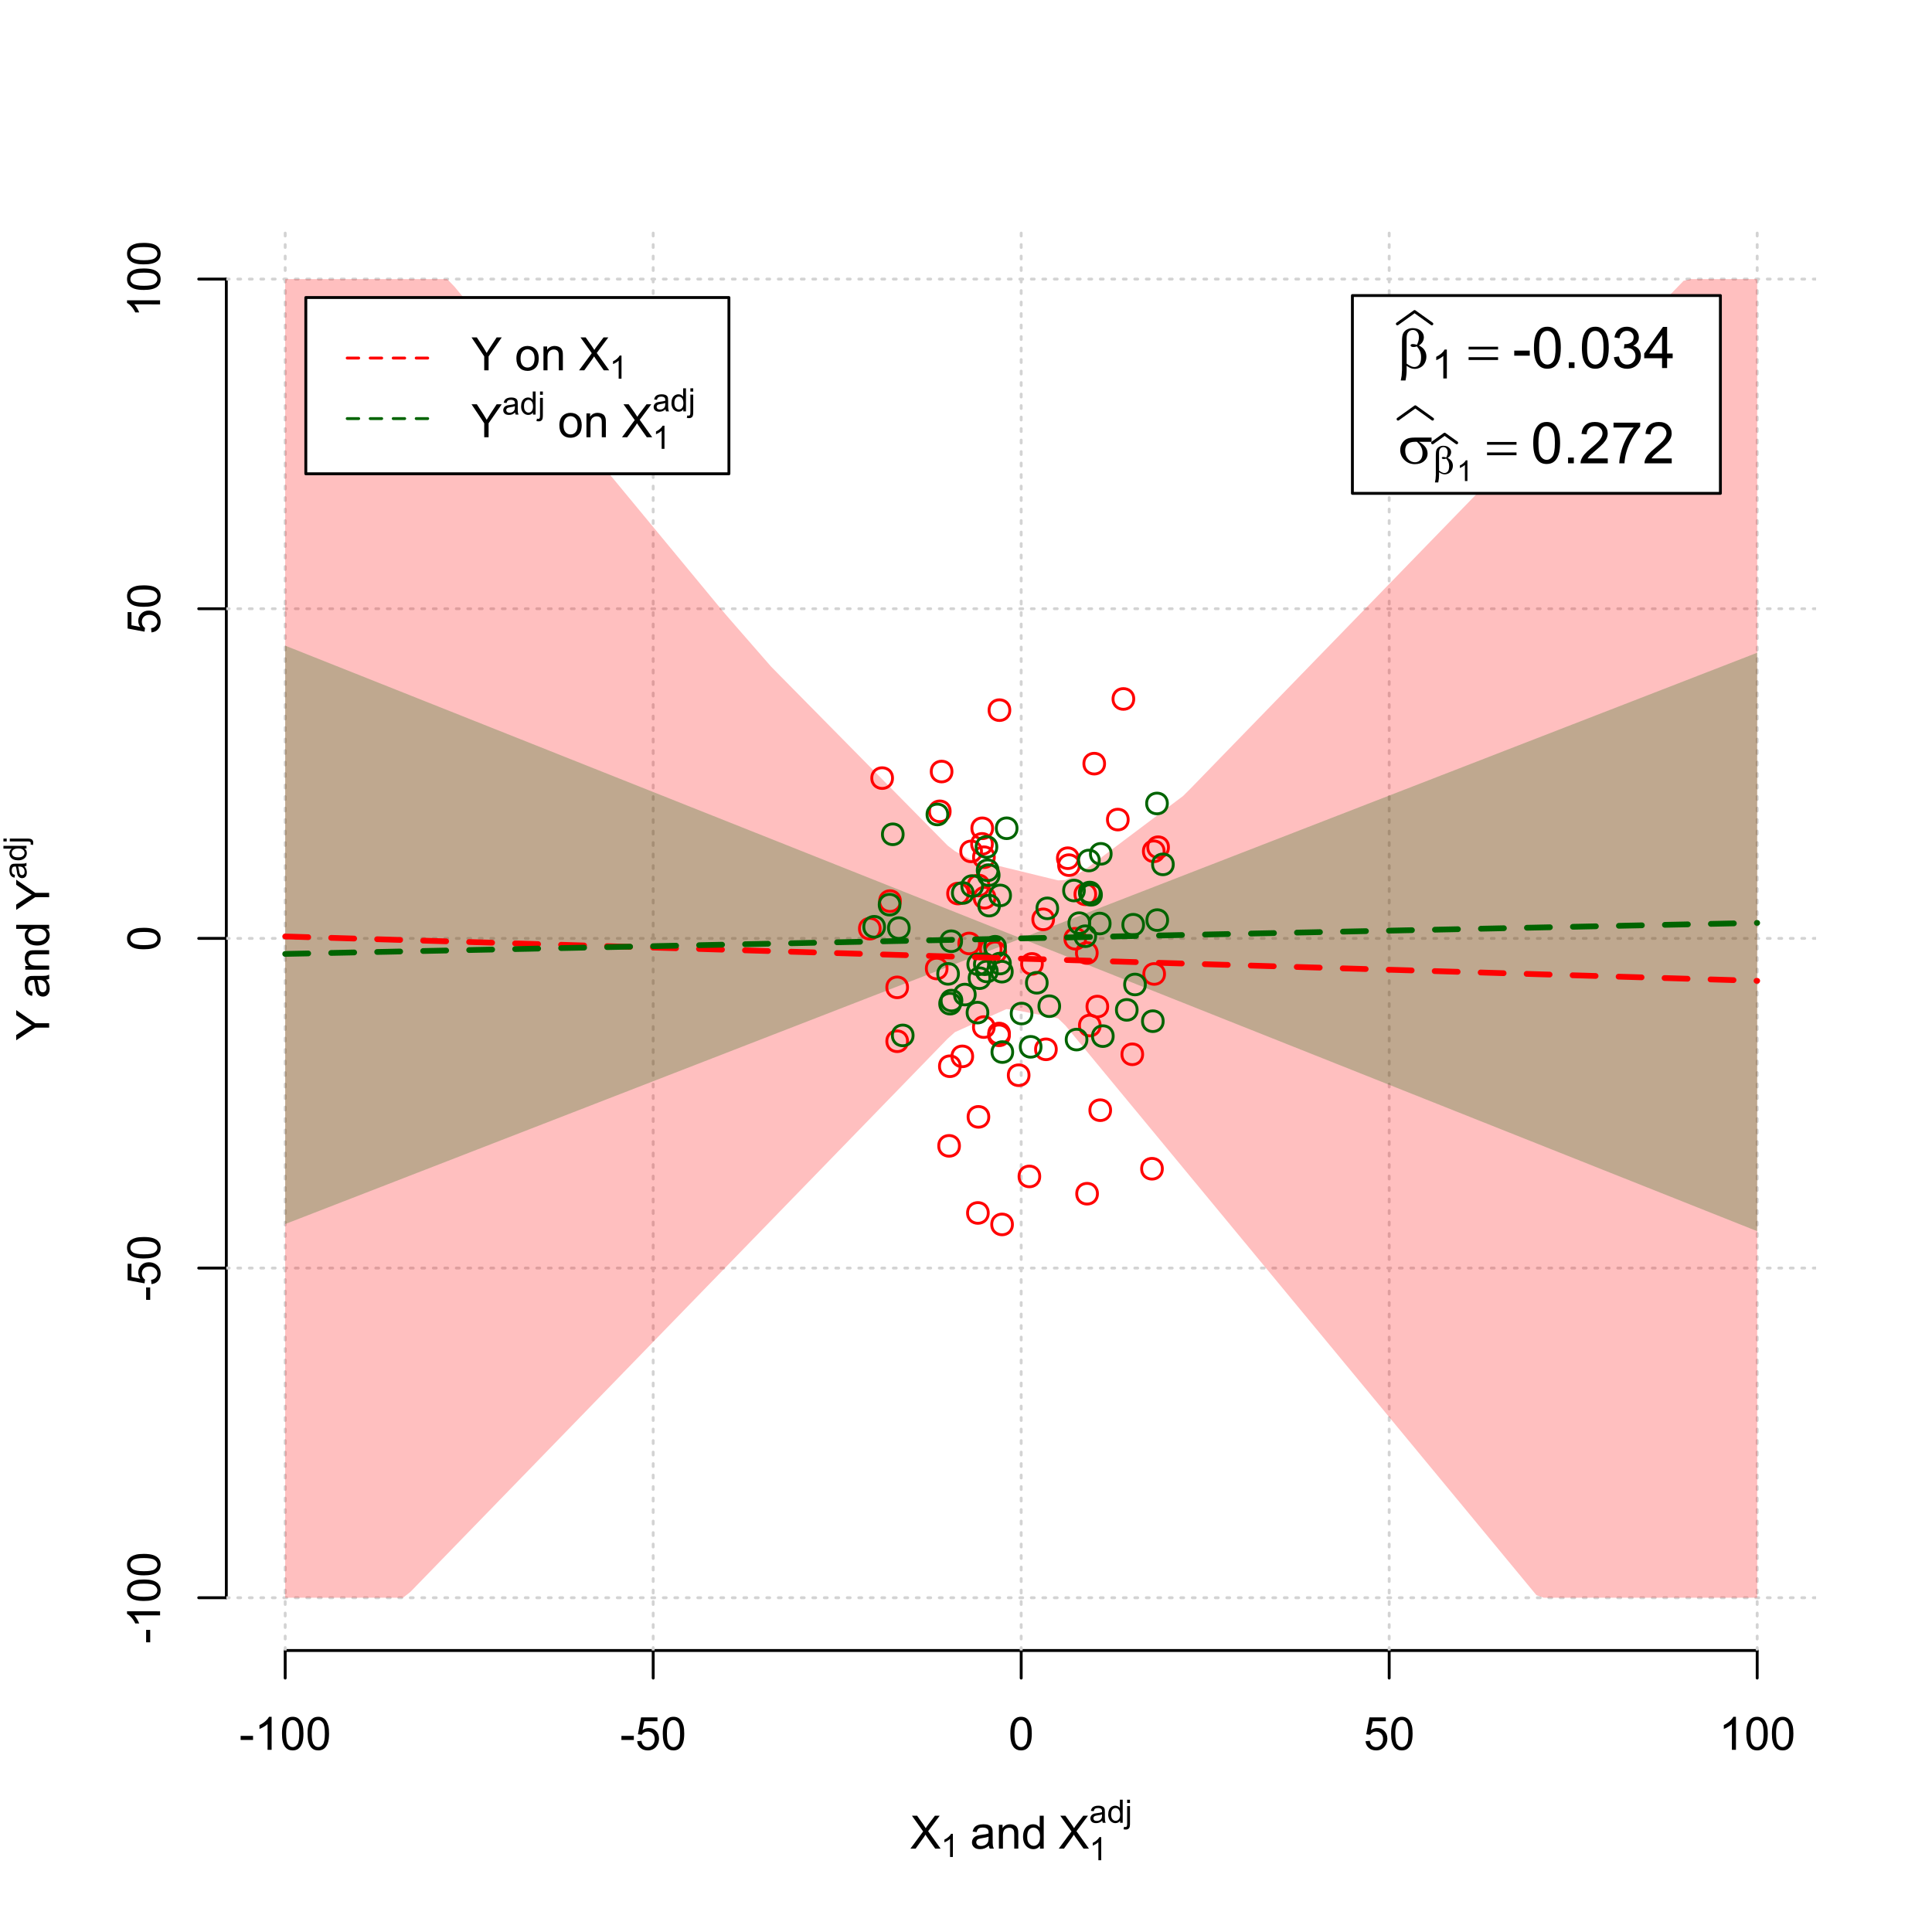 <?xml version="1.0" encoding="UTF-8"?>
<svg xmlns="http://www.w3.org/2000/svg" xmlns:xlink="http://www.w3.org/1999/xlink" width="504pt" height="504pt" viewBox="0 0 504 504" version="1.1">
<defs>
<g>
<symbol overflow="visible" id="glyph0-0">
<path style="stroke:none;" d="M 1.5 0 L 1.5 -7.5 L 7.5 -7.5 L 7.5 0 Z M 1.688 -0.188 L 7.312 -0.188 L 7.312 -7.312 L 1.688 -7.312 Z M 1.688 -0.188 "/>
</symbol>
<symbol overflow="visible" id="glyph0-1">
<path style="stroke:none;" d="M 0.055 0 L 3.375 -4.477 L 0.445 -8.59 L 1.797 -8.59 L 3.359 -6.387 C 3.68 -5.93 3.91 -5.578 4.047 -5.332 C 4.238 -5.645 4.465 -5.969 4.727 -6.312 L 6.457 -8.59 L 7.695 -8.59 L 4.676 -4.539 L 7.93 0 L 6.523 0 L 4.359 -3.062 C 4.238 -3.238 4.113 -3.43 3.984 -3.641 C 3.789 -3.324 3.652 -3.109 3.574 -2.992 L 1.418 0 Z M 0.055 0 "/>
</symbol>
<symbol overflow="visible" id="glyph0-2">
<path style="stroke:none;" d="M 4.852 -0.766 C 4.461 -0.434 4.082 -0.199 3.723 -0.062 C 3.355 0.074 2.969 0.141 2.562 0.141 C 1.875 0.141 1.352 -0.023 0.984 -0.359 C 0.617 -0.688 0.434 -1.117 0.434 -1.641 C 0.434 -1.945 0.5 -2.223 0.641 -2.473 C 0.777 -2.723 0.961 -2.926 1.188 -3.082 C 1.41 -3.234 1.664 -3.348 1.945 -3.43 C 2.152 -3.477 2.465 -3.531 2.883 -3.586 C 3.734 -3.688 4.359 -3.809 4.766 -3.949 C 4.766 -4.09 4.77 -4.18 4.77 -4.227 C 4.77 -4.648 4.668 -4.953 4.469 -5.133 C 4.199 -5.371 3.801 -5.488 3.27 -5.492 C 2.77 -5.488 2.402 -5.402 2.168 -5.23 C 1.934 -5.055 1.758 -4.746 1.648 -4.305 L 0.617 -4.445 C 0.707 -4.887 0.863 -5.242 1.078 -5.516 C 1.289 -5.781 1.598 -5.992 2.008 -6.141 C 2.41 -6.289 2.883 -6.363 3.422 -6.363 C 3.953 -6.363 4.383 -6.301 4.715 -6.176 C 5.047 -6.051 5.293 -5.891 5.449 -5.703 C 5.605 -5.512 5.715 -5.273 5.777 -4.984 C 5.809 -4.805 5.824 -4.48 5.828 -4.016 L 5.828 -2.609 C 5.824 -1.625 5.848 -1.004 5.895 -0.746 C 5.941 -0.484 6.031 -0.238 6.164 0 L 5.062 0 C 4.953 -0.219 4.883 -0.473 4.852 -0.766 Z M 4.766 -3.125 C 4.375 -2.965 3.801 -2.832 3.039 -2.727 C 2.605 -2.66 2.301 -2.59 2.121 -2.516 C 1.941 -2.434 1.801 -2.32 1.703 -2.172 C 1.605 -2.02 1.559 -1.852 1.559 -1.672 C 1.559 -1.387 1.664 -1.152 1.875 -0.969 C 2.086 -0.777 2.398 -0.684 2.812 -0.688 C 3.219 -0.684 3.578 -0.773 3.895 -0.953 C 4.211 -1.129 4.445 -1.371 4.594 -1.68 C 4.707 -1.918 4.762 -2.27 4.766 -2.734 Z M 4.766 -3.125 "/>
</symbol>
<symbol overflow="visible" id="glyph0-3">
<path style="stroke:none;" d="M 0.789 0 L 0.789 -6.223 L 1.742 -6.223 L 1.742 -5.336 C 2.195 -6.02 2.855 -6.363 3.719 -6.363 C 4.09 -6.363 4.434 -6.293 4.754 -6.16 C 5.066 -6.023 5.305 -5.848 5.461 -5.633 C 5.617 -5.41 5.727 -5.152 5.789 -4.852 C 5.828 -4.656 5.848 -4.312 5.848 -3.828 L 5.848 0 L 4.793 0 L 4.793 -3.785 C 4.793 -4.215 4.75 -4.535 4.668 -4.75 C 4.586 -4.961 4.441 -5.129 4.234 -5.258 C 4.023 -5.383 3.777 -5.449 3.5 -5.449 C 3.047 -5.449 2.66 -5.305 2.332 -5.02 C 2.004 -4.734 1.84 -4.195 1.844 -3.398 L 1.844 0 Z M 0.789 0 "/>
</symbol>
<symbol overflow="visible" id="glyph0-4">
<path style="stroke:none;" d="M 4.828 0 L 4.828 -0.785 C 4.43 -0.168 3.848 0.141 3.086 0.141 C 2.59 0.141 2.133 0.004 1.719 -0.27 C 1.297 -0.543 0.977 -0.922 0.75 -1.414 C 0.523 -1.898 0.41 -2.465 0.41 -3.105 C 0.41 -3.727 0.512 -4.289 0.719 -4.797 C 0.926 -5.301 1.238 -5.688 1.652 -5.957 C 2.066 -6.227 2.527 -6.363 3.039 -6.363 C 3.41 -6.363 3.746 -6.281 4.043 -6.125 C 4.336 -5.965 4.574 -5.762 4.758 -5.508 L 4.758 -8.59 L 5.805 -8.59 L 5.805 0 Z M 1.492 -3.105 C 1.488 -2.309 1.656 -1.711 1.996 -1.316 C 2.328 -0.922 2.727 -0.727 3.188 -0.727 C 3.648 -0.727 4.039 -0.914 4.359 -1.293 C 4.68 -1.668 4.84 -2.242 4.844 -3.016 C 4.84 -3.867 4.676 -4.492 4.352 -4.895 C 4.02 -5.289 3.617 -5.488 3.141 -5.492 C 2.672 -5.488 2.277 -5.297 1.965 -4.918 C 1.645 -4.531 1.488 -3.93 1.492 -3.105 Z M 1.492 -3.105 "/>
</symbol>
<symbol overflow="visible" id="glyph0-5">
<path style="stroke:none;" d="M 0.383 -2.578 L 0.383 -3.641 L 3.621 -3.641 L 3.621 -2.578 Z M 0.383 -2.578 "/>
</symbol>
<symbol overflow="visible" id="glyph0-6">
<path style="stroke:none;" d="M 4.469 0 L 3.414 0 L 3.414 -6.719 C 3.16 -6.477 2.828 -6.234 2.414 -5.996 C 2 -5.75 1.629 -5.57 1.305 -5.449 L 1.305 -6.469 C 1.895 -6.742 2.41 -7.078 2.852 -7.477 C 3.293 -7.871 3.605 -8.254 3.789 -8.625 L 4.469 -8.625 Z M 4.469 0 "/>
</symbol>
<symbol overflow="visible" id="glyph0-7">
<path style="stroke:none;" d="M 0.5 -4.234 C 0.496 -5.246 0.602 -6.062 0.812 -6.688 C 1.02 -7.305 1.328 -7.785 1.742 -8.121 C 2.148 -8.457 2.668 -8.625 3.297 -8.625 C 3.758 -8.625 4.164 -8.531 4.512 -8.348 C 4.855 -8.16 5.141 -7.891 5.371 -7.543 C 5.594 -7.191 5.773 -6.766 5.906 -6.266 C 6.035 -5.762 6.098 -5.086 6.102 -4.234 C 6.098 -3.227 5.996 -2.414 5.789 -1.797 C 5.578 -1.176 5.266 -0.695 4.859 -0.359 C 4.445 -0.02 3.926 0.145 3.297 0.148 C 2.465 0.145 1.816 -0.148 1.348 -0.742 C 0.781 -1.457 0.496 -2.621 0.5 -4.234 Z M 1.582 -4.234 C 1.582 -2.824 1.746 -1.887 2.074 -1.418 C 2.402 -0.949 2.809 -0.715 3.297 -0.719 C 3.777 -0.715 4.184 -0.949 4.52 -1.422 C 4.848 -1.887 5.016 -2.824 5.016 -4.234 C 5.016 -5.648 4.848 -6.59 4.52 -7.055 C 4.184 -7.516 3.773 -7.746 3.289 -7.75 C 2.801 -7.746 2.414 -7.543 2.125 -7.137 C 1.762 -6.613 1.582 -5.645 1.582 -4.234 Z M 1.582 -4.234 "/>
</symbol>
<symbol overflow="visible" id="glyph0-8">
<path style="stroke:none;" d="M 0.5 -2.25 L 1.605 -2.344 C 1.684 -1.805 1.871 -1.398 2.176 -1.125 C 2.473 -0.852 2.836 -0.715 3.258 -0.719 C 3.766 -0.715 4.195 -0.906 4.547 -1.293 C 4.898 -1.672 5.074 -2.18 5.074 -2.82 C 5.074 -3.414 4.902 -3.891 4.566 -4.242 C 4.227 -4.59 3.785 -4.762 3.242 -4.766 C 2.898 -4.762 2.594 -4.684 2.32 -4.531 C 2.047 -4.375 1.832 -4.176 1.676 -3.93 L 0.688 -4.062 L 1.516 -8.473 L 5.789 -8.473 L 5.789 -7.465 L 2.359 -7.465 L 1.898 -5.156 C 2.414 -5.516 2.953 -5.695 3.523 -5.695 C 4.27 -5.695 4.902 -5.434 5.422 -4.914 C 5.934 -4.395 6.191 -3.727 6.195 -2.914 C 6.191 -2.133 5.965 -1.461 5.516 -0.898 C 4.961 -0.199 4.211 0.145 3.258 0.148 C 2.477 0.145 1.836 -0.07 1.344 -0.508 C 0.844 -0.941 0.562 -1.523 0.5 -2.25 Z M 0.5 -2.25 "/>
</symbol>
<symbol overflow="visible" id="glyph0-9">
<path style="stroke:none;" d="M 3.344 0 L 3.344 -3.641 L 0.035 -8.59 L 1.418 -8.59 L 3.109 -6 C 3.418 -5.516 3.711 -5.031 3.984 -4.547 C 4.242 -4.992 4.555 -5.496 4.922 -6.062 L 6.586 -8.59 L 7.91 -8.59 L 4.484 -3.641 L 4.484 0 Z M 3.344 0 "/>
</symbol>
<symbol overflow="visible" id="glyph0-10">
<path style="stroke:none;" d=""/>
</symbol>
<symbol overflow="visible" id="glyph0-11">
<path style="stroke:none;" d="M 0.398 -3.109 C 0.398 -4.262 0.719 -5.117 1.359 -5.672 C 1.895 -6.133 2.547 -6.363 3.316 -6.363 C 4.172 -6.363 4.871 -6.082 5.414 -5.52 C 5.953 -4.957 6.223 -4.184 6.227 -3.199 C 6.223 -2.398 6.102 -1.766 5.867 -1.309 C 5.625 -0.848 5.277 -0.492 4.82 -0.238 C 4.359 0.016 3.859 0.141 3.316 0.141 C 2.441 0.141 1.734 -0.137 1.203 -0.695 C 0.664 -1.254 0.398 -2.059 0.398 -3.109 Z M 1.484 -3.109 C 1.48 -2.309 1.656 -1.711 2.004 -1.32 C 2.348 -0.922 2.785 -0.727 3.316 -0.727 C 3.84 -0.727 4.273 -0.926 4.621 -1.324 C 4.969 -1.723 5.145 -2.328 5.145 -3.148 C 5.145 -3.914 4.969 -4.496 4.617 -4.895 C 4.266 -5.289 3.832 -5.488 3.316 -5.492 C 2.785 -5.488 2.348 -5.293 2.004 -4.898 C 1.656 -4.5 1.48 -3.902 1.484 -3.109 Z M 1.484 -3.109 "/>
</symbol>
<symbol overflow="visible" id="glyph1-0">
<path style="stroke:none;" d="M 1.051 0 L 1.051 -5.25 L 5.25 -5.25 L 5.25 0 Z M 1.18 -0.133 L 5.117 -0.133 L 5.117 -5.117 L 1.18 -5.117 Z M 1.18 -0.133 "/>
</symbol>
<symbol overflow="visible" id="glyph1-1">
<path style="stroke:none;" d="M 3.129 0 L 2.391 0 L 2.391 -4.703 C 2.211 -4.531 1.977 -4.363 1.691 -4.195 C 1.398 -4.023 1.141 -3.895 0.914 -3.812 L 0.914 -4.527 C 1.328 -4.719 1.688 -4.953 1.996 -5.234 C 2.305 -5.508 2.523 -5.777 2.652 -6.039 L 3.129 -6.039 Z M 3.129 0 "/>
</symbol>
<symbol overflow="visible" id="glyph1-2">
<path style="stroke:none;" d="M 3.395 -0.539 C 3.117 -0.305 2.855 -0.137 2.605 -0.043 C 2.352 0.051 2.082 0.094 1.793 0.098 C 1.312 0.094 0.941 -0.02 0.688 -0.25 C 0.43 -0.48 0.305 -0.781 0.305 -1.148 C 0.305 -1.359 0.352 -1.551 0.449 -1.73 C 0.543 -1.902 0.668 -2.047 0.828 -2.156 C 0.984 -2.262 1.164 -2.34 1.363 -2.398 C 1.504 -2.434 1.723 -2.473 2.02 -2.512 C 2.609 -2.578 3.047 -2.664 3.336 -2.766 C 3.336 -2.867 3.34 -2.93 3.34 -2.957 C 3.34 -3.258 3.27 -3.469 3.129 -3.594 C 2.941 -3.758 2.66 -3.844 2.289 -3.844 C 1.941 -3.844 1.684 -3.781 1.52 -3.66 C 1.348 -3.535 1.227 -3.32 1.152 -3.016 L 0.43 -3.113 C 0.492 -3.418 0.602 -3.668 0.754 -3.863 C 0.902 -4.051 1.121 -4.199 1.406 -4.301 C 1.688 -4.402 2.016 -4.453 2.395 -4.453 C 2.766 -4.453 3.066 -4.406 3.301 -4.32 C 3.527 -4.23 3.699 -4.121 3.812 -3.992 C 3.918 -3.855 3.996 -3.691 4.043 -3.492 C 4.066 -3.363 4.078 -3.133 4.082 -2.809 L 4.082 -1.824 C 4.078 -1.137 4.094 -0.703 4.129 -0.523 C 4.156 -0.336 4.219 -0.164 4.316 0 L 3.543 0 C 3.465 -0.152 3.414 -0.332 3.395 -0.539 Z M 3.336 -2.188 C 3.062 -2.074 2.66 -1.98 2.129 -1.906 C 1.82 -1.859 1.605 -1.812 1.484 -1.758 C 1.355 -1.703 1.258 -1.621 1.191 -1.52 C 1.121 -1.41 1.09 -1.293 1.09 -1.168 C 1.09 -0.969 1.164 -0.805 1.312 -0.676 C 1.461 -0.543 1.68 -0.48 1.969 -0.48 C 2.25 -0.48 2.5 -0.539 2.727 -0.664 C 2.945 -0.785 3.109 -0.957 3.215 -1.176 C 3.293 -1.34 3.332 -1.586 3.336 -1.914 Z M 3.336 -2.188 "/>
</symbol>
<symbol overflow="visible" id="glyph1-3">
<path style="stroke:none;" d="M 3.379 0 L 3.379 -0.551 C 3.102 -0.121 2.695 0.094 2.16 0.098 C 1.812 0.094 1.492 0 1.203 -0.188 C 0.906 -0.379 0.68 -0.645 0.523 -0.988 C 0.359 -1.328 0.281 -1.723 0.285 -2.172 C 0.281 -2.605 0.355 -3 0.504 -3.355 C 0.648 -3.707 0.863 -3.977 1.156 -4.168 C 1.441 -4.355 1.766 -4.453 2.129 -4.453 C 2.387 -4.453 2.621 -4.395 2.828 -4.285 C 3.031 -4.172 3.199 -4.031 3.332 -3.855 L 3.332 -6.012 L 4.066 -6.012 L 4.066 0 Z M 1.047 -2.172 C 1.043 -1.613 1.16 -1.195 1.398 -0.922 C 1.629 -0.641 1.906 -0.504 2.23 -0.508 C 2.551 -0.504 2.824 -0.637 3.051 -0.902 C 3.273 -1.168 3.387 -1.57 3.391 -2.113 C 3.387 -2.707 3.273 -3.145 3.047 -3.426 C 2.816 -3.703 2.531 -3.844 2.199 -3.844 C 1.867 -3.844 1.594 -3.707 1.375 -3.441 C 1.152 -3.168 1.043 -2.746 1.047 -2.172 Z M 1.047 -2.172 "/>
</symbol>
<symbol overflow="visible" id="glyph1-4">
<path style="stroke:none;" d="M 0.551 -5.156 L 0.551 -6.012 L 1.289 -6.012 L 1.289 -5.156 Z M -0.387 1.691 L -0.246 1.062 C -0.098 1.098 0.016 1.117 0.102 1.121 C 0.25 1.117 0.363 1.066 0.438 0.969 C 0.512 0.867 0.551 0.621 0.551 0.223 L 0.551 -4.355 L 1.289 -4.355 L 1.289 0.238 C 1.289 0.773 1.219 1.148 1.078 1.359 C 0.898 1.633 0.602 1.77 0.191 1.77 C -0.008 1.77 -0.199 1.742 -0.387 1.691 Z M -0.387 1.691 "/>
</symbol>
<symbol overflow="visible" id="glyph2-0">
<path style="stroke:none;" d="M 0.602 0 L 0.602 -7.5 L 6.602 -7.5 L 6.602 0 Z M 0.789 -0.188 L 6.414 -0.188 L 6.414 -7.312 L 0.789 -7.312 Z M 0.789 -0.188 "/>
</symbol>
<symbol overflow="visible" id="glyph2-1">
<path style="stroke:none;" d=""/>
</symbol>
<symbol overflow="visible" id="glyph3-0">
<path style="stroke:none;" d="M 0 -1.5 L -7.5 -1.5 L -7.5 -7.5 L 0 -7.5 Z M -0.188 -1.688 L -0.188 -7.312 L -7.312 -7.312 L -7.312 -1.688 Z M -0.188 -1.688 "/>
</symbol>
<symbol overflow="visible" id="glyph3-1">
<path style="stroke:none;" d="M 0 -3.344 L -3.641 -3.348 L -8.59 -0.035 L -8.59 -1.418 L -6 -3.113 C -5.516 -3.422 -5.031 -3.715 -4.547 -3.984 C -4.992 -4.242 -5.496 -4.555 -6.062 -4.922 L -8.59 -6.586 L -8.59 -7.91 L -3.637 -4.484 L 0 -4.484 Z M 0 -3.344 "/>
</symbol>
<symbol overflow="visible" id="glyph3-2">
<path style="stroke:none;" d="M -0.766 -4.852 C -0.434 -4.461 -0.199 -4.082 -0.062 -3.723 C 0.074 -3.355 0.141 -2.969 0.141 -2.562 C 0.141 -1.875 -0.023 -1.352 -0.359 -0.984 C -0.688 -0.617 -1.117 -0.434 -1.641 -0.434 C -1.945 -0.434 -2.223 -0.5 -2.473 -0.641 C -2.723 -0.777 -2.926 -0.961 -3.082 -1.188 C -3.234 -1.41 -3.348 -1.664 -3.43 -1.945 C -3.477 -2.152 -3.531 -2.465 -3.586 -2.883 C -3.688 -3.734 -3.809 -4.359 -3.949 -4.766 C -4.09 -4.766 -4.18 -4.77 -4.227 -4.77 C -4.648 -4.77 -4.953 -4.668 -5.133 -4.469 C -5.371 -4.199 -5.488 -3.801 -5.492 -3.27 C -5.488 -2.773 -5.402 -2.406 -5.23 -2.172 C -5.055 -1.934 -4.746 -1.758 -4.305 -1.648 L -4.445 -0.617 C -4.887 -0.707 -5.242 -0.863 -5.516 -1.078 C -5.781 -1.293 -5.992 -1.602 -6.141 -2.012 C -6.289 -2.414 -6.363 -2.887 -6.363 -3.422 C -6.363 -3.953 -6.301 -4.383 -6.176 -4.715 C -6.051 -5.047 -5.891 -5.293 -5.703 -5.449 C -5.512 -5.605 -5.273 -5.715 -4.984 -5.777 C -4.805 -5.809 -4.48 -5.824 -4.016 -5.828 L -2.605 -5.828 C -1.625 -5.824 -1.004 -5.848 -0.746 -5.895 C -0.48 -5.941 -0.234 -6.031 0 -6.164 L 0 -5.062 C -0.219 -4.953 -0.473 -4.883 -0.766 -4.852 Z M -3.121 -4.766 C -2.961 -4.375 -2.828 -3.801 -2.727 -3.039 C -2.66 -2.605 -2.59 -2.301 -2.516 -2.121 C -2.434 -1.941 -2.32 -1.801 -2.172 -1.703 C -2.02 -1.605 -1.852 -1.559 -1.672 -1.559 C -1.387 -1.559 -1.152 -1.664 -0.965 -1.875 C -0.773 -2.086 -0.68 -2.398 -0.684 -2.812 C -0.68 -3.219 -0.77 -3.578 -0.949 -3.895 C -1.129 -4.211 -1.371 -4.445 -1.68 -4.594 C -1.918 -4.707 -2.27 -4.762 -2.734 -4.766 Z M -3.121 -4.766 "/>
</symbol>
<symbol overflow="visible" id="glyph3-3">
<path style="stroke:none;" d="M 0 -0.789 L -6.223 -0.793 L -6.223 -1.742 L -5.336 -1.742 C -6.02 -2.195 -6.363 -2.855 -6.363 -3.723 C -6.363 -4.09 -6.293 -4.434 -6.16 -4.754 C -6.023 -5.066 -5.848 -5.305 -5.633 -5.461 C -5.41 -5.617 -5.152 -5.727 -4.852 -5.789 C -4.656 -5.828 -4.312 -5.848 -3.824 -5.848 L 0 -5.848 L 0 -4.793 L -3.785 -4.793 C -4.215 -4.793 -4.535 -4.75 -4.75 -4.668 C -4.961 -4.586 -5.129 -4.441 -5.258 -4.234 C -5.383 -4.023 -5.449 -3.777 -5.449 -3.5 C -5.449 -3.047 -5.305 -2.66 -5.02 -2.336 C -4.734 -2.008 -4.195 -1.844 -3.398 -1.848 L 0 -1.844 Z M 0 -0.789 "/>
</symbol>
<symbol overflow="visible" id="glyph3-4">
<path style="stroke:none;" d="M 0 -4.828 L -0.785 -4.828 C -0.168 -4.43 0.141 -3.848 0.141 -3.086 C 0.141 -2.59 0.004 -2.133 -0.27 -1.719 C -0.543 -1.297 -0.922 -0.977 -1.414 -0.75 C -1.898 -0.523 -2.465 -0.41 -3.105 -0.41 C -3.727 -0.41 -4.289 -0.512 -4.797 -0.719 C -5.301 -0.926 -5.688 -1.238 -5.957 -1.652 C -6.227 -2.066 -6.363 -2.527 -6.363 -3.043 C -6.363 -3.414 -6.281 -3.75 -6.125 -4.043 C -5.965 -4.336 -5.762 -4.574 -5.508 -4.758 L -8.59 -4.758 L -8.59 -5.809 L 0 -5.805 Z M -3.105 -1.496 C -2.309 -1.492 -1.711 -1.66 -1.316 -1.996 C -0.922 -2.328 -0.727 -2.727 -0.727 -3.188 C -0.727 -3.648 -0.914 -4.039 -1.289 -4.359 C -1.664 -4.68 -2.238 -4.84 -3.016 -4.844 C -3.867 -4.84 -4.492 -4.676 -4.895 -4.352 C -5.289 -4.023 -5.488 -3.621 -5.492 -3.141 C -5.488 -2.672 -5.297 -2.277 -4.918 -1.965 C -4.531 -1.648 -3.93 -1.492 -3.105 -1.496 Z M -3.105 -1.496 "/>
</symbol>
<symbol overflow="visible" id="glyph3-5">
<path style="stroke:none;" d="M -2.578 -0.383 L -3.641 -0.383 L -3.641 -3.621 L -2.578 -3.621 Z M -2.578 -0.383 "/>
</symbol>
<symbol overflow="visible" id="glyph3-6">
<path style="stroke:none;" d="M 0 -4.469 L 0 -3.414 L -6.719 -3.418 C -6.477 -3.16 -6.234 -2.828 -5.996 -2.418 C -5.75 -2.004 -5.57 -1.633 -5.449 -1.309 L -6.469 -1.309 C -6.742 -1.895 -7.078 -2.41 -7.477 -2.852 C -7.871 -3.293 -8.254 -3.605 -8.625 -3.793 L -8.625 -4.473 Z M 0 -4.469 "/>
</symbol>
<symbol overflow="visible" id="glyph3-7">
<path style="stroke:none;" d="M -4.234 -0.5 C -5.246 -0.496 -6.062 -0.602 -6.688 -0.812 C -7.305 -1.02 -7.785 -1.328 -8.121 -1.742 C -8.457 -2.152 -8.625 -2.672 -8.625 -3.301 C -8.625 -3.758 -8.531 -4.164 -8.348 -4.512 C -8.16 -4.859 -7.891 -5.145 -7.543 -5.371 C -7.191 -5.594 -6.766 -5.773 -6.266 -5.906 C -5.762 -6.035 -5.086 -6.098 -4.234 -6.102 C -3.223 -6.098 -2.41 -5.996 -1.793 -5.789 C -1.176 -5.578 -0.695 -5.266 -0.359 -4.859 C -0.02 -4.445 0.145 -3.926 0.148 -3.297 C 0.145 -2.465 -0.148 -1.816 -0.742 -1.348 C -1.457 -0.781 -2.621 -0.496 -4.234 -0.5 Z M -4.234 -1.582 C -2.824 -1.582 -1.887 -1.746 -1.418 -2.074 C -0.949 -2.402 -0.715 -2.809 -0.719 -3.297 C -0.715 -3.777 -0.949 -4.184 -1.422 -4.52 C -1.887 -4.848 -2.824 -5.016 -4.234 -5.016 C -5.648 -5.016 -6.59 -4.848 -7.055 -4.52 C -7.516 -4.188 -7.746 -3.777 -7.75 -3.289 C -7.746 -2.801 -7.543 -2.414 -7.137 -2.129 C -6.613 -1.762 -5.645 -1.582 -4.234 -1.582 Z M -4.234 -1.582 "/>
</symbol>
<symbol overflow="visible" id="glyph3-8">
<path style="stroke:none;" d="M -2.25 -0.5 L -2.344 -1.605 C -1.805 -1.684 -1.398 -1.871 -1.125 -2.176 C -0.852 -2.473 -0.715 -2.836 -0.719 -3.258 C -0.715 -3.766 -0.906 -4.195 -1.293 -4.547 C -1.672 -4.898 -2.18 -5.074 -2.816 -5.074 C -3.414 -5.074 -3.891 -4.902 -4.242 -4.566 C -4.59 -4.227 -4.762 -3.785 -4.766 -3.242 C -4.762 -2.898 -4.684 -2.594 -4.531 -2.32 C -4.375 -2.047 -4.176 -1.832 -3.93 -1.676 L -4.062 -0.688 L -8.473 -1.52 L -8.473 -5.789 L -7.465 -5.789 L -7.465 -2.363 L -5.156 -1.898 C -5.516 -2.414 -5.695 -2.953 -5.695 -3.523 C -5.695 -4.27 -5.434 -4.902 -4.914 -5.422 C -4.395 -5.934 -3.727 -6.191 -2.91 -6.195 C -2.133 -6.191 -1.461 -5.965 -0.895 -5.516 C -0.199 -4.961 0.145 -4.211 0.148 -3.258 C 0.145 -2.477 -0.07 -1.836 -0.508 -1.344 C -0.941 -0.848 -1.523 -0.566 -2.25 -0.5 Z M -2.25 -0.5 "/>
</symbol>
<symbol overflow="visible" id="glyph4-0">
<path style="stroke:none;" d="M 0 -0.602 L -7.5 -0.605 L -7.5 -6.605 L 0 -6.602 Z M -0.188 -0.789 L -0.188 -6.414 L -7.312 -6.418 L -7.312 -0.793 Z M -0.188 -0.789 "/>
</symbol>
<symbol overflow="visible" id="glyph4-1">
<path style="stroke:none;" d=""/>
</symbol>
<symbol overflow="visible" id="glyph5-0">
<path style="stroke:none;" d="M 0 -1.051 L -5.25 -1.051 L -5.25 -5.25 L 0 -5.25 Z M -0.133 -1.18 L -0.133 -5.117 L -5.117 -5.117 L -5.117 -1.18 Z M -0.133 -1.18 "/>
</symbol>
<symbol overflow="visible" id="glyph5-1">
<path style="stroke:none;" d="M -0.539 -3.395 C -0.305 -3.117 -0.137 -2.855 -0.043 -2.605 C 0.051 -2.352 0.094 -2.082 0.098 -1.793 C 0.094 -1.312 -0.02 -0.941 -0.25 -0.688 C -0.48 -0.43 -0.781 -0.305 -1.148 -0.305 C -1.359 -0.305 -1.551 -0.352 -1.73 -0.449 C -1.902 -0.543 -2.047 -0.668 -2.156 -0.828 C -2.262 -0.984 -2.34 -1.164 -2.398 -1.363 C -2.434 -1.504 -2.473 -1.723 -2.512 -2.02 C -2.578 -2.609 -2.664 -3.047 -2.766 -3.336 C -2.867 -3.336 -2.93 -3.34 -2.957 -3.34 C -3.258 -3.34 -3.469 -3.27 -3.594 -3.129 C -3.758 -2.941 -3.844 -2.66 -3.844 -2.289 C -3.844 -1.941 -3.781 -1.684 -3.66 -1.52 C -3.535 -1.352 -3.32 -1.23 -3.016 -1.152 L -3.113 -0.43 C -3.418 -0.492 -3.668 -0.602 -3.863 -0.754 C -4.051 -0.902 -4.199 -1.121 -4.301 -1.406 C -4.402 -1.688 -4.453 -2.016 -4.453 -2.395 C -4.453 -2.766 -4.406 -3.066 -4.32 -3.301 C -4.23 -3.527 -4.121 -3.699 -3.992 -3.812 C -3.855 -3.918 -3.691 -3.996 -3.492 -4.043 C -3.363 -4.066 -3.133 -4.078 -2.809 -4.082 L -1.824 -4.082 C -1.137 -4.078 -0.703 -4.094 -0.523 -4.129 C -0.336 -4.156 -0.164 -4.219 0 -4.316 L 0 -3.543 C -0.152 -3.465 -0.332 -3.414 -0.539 -3.395 Z M -2.188 -3.336 C -2.074 -3.062 -1.98 -2.66 -1.906 -2.129 C -1.859 -1.82 -1.812 -1.605 -1.758 -1.484 C -1.703 -1.355 -1.621 -1.258 -1.52 -1.191 C -1.41 -1.121 -1.293 -1.09 -1.168 -1.09 C -0.969 -1.09 -0.805 -1.164 -0.676 -1.312 C -0.543 -1.461 -0.48 -1.68 -0.48 -1.969 C -0.48 -2.25 -0.539 -2.5 -0.664 -2.727 C -0.785 -2.945 -0.957 -3.109 -1.176 -3.215 C -1.34 -3.293 -1.586 -3.332 -1.914 -3.336 Z M -2.188 -3.336 "/>
</symbol>
<symbol overflow="visible" id="glyph5-2">
<path style="stroke:none;" d="M 0 -3.379 L -0.551 -3.379 C -0.121 -3.102 0.094 -2.695 0.098 -2.16 C 0.094 -1.812 0 -1.492 -0.188 -1.203 C -0.379 -0.906 -0.645 -0.684 -0.988 -0.527 C -1.328 -0.367 -1.723 -0.285 -2.172 -0.289 C -2.605 -0.285 -3 -0.359 -3.355 -0.504 C -3.707 -0.648 -3.977 -0.863 -4.168 -1.156 C -4.355 -1.441 -4.453 -1.766 -4.453 -2.129 C -4.453 -2.387 -4.395 -2.621 -4.285 -2.828 C -4.172 -3.031 -4.031 -3.199 -3.855 -3.332 L -6.012 -3.332 L -6.012 -4.066 L 0 -4.066 Z M -2.172 -1.047 C -1.613 -1.043 -1.195 -1.16 -0.922 -1.398 C -0.641 -1.629 -0.504 -1.906 -0.508 -2.23 C -0.504 -2.551 -0.637 -2.824 -0.902 -3.051 C -1.168 -3.273 -1.57 -3.387 -2.113 -3.391 C -2.707 -3.387 -3.145 -3.273 -3.426 -3.047 C -3.703 -2.816 -3.844 -2.531 -3.844 -2.199 C -3.844 -1.867 -3.707 -1.594 -3.441 -1.375 C -3.168 -1.152 -2.746 -1.043 -2.172 -1.047 Z M -2.172 -1.047 "/>
</symbol>
<symbol overflow="visible" id="glyph5-3">
<path style="stroke:none;" d="M -5.156 -0.551 L -6.012 -0.551 L -6.012 -1.289 L -5.156 -1.289 Z M 1.691 0.387 L 1.062 0.246 C 1.098 0.098 1.117 -0.016 1.121 -0.102 C 1.117 -0.25 1.066 -0.363 0.969 -0.438 C 0.867 -0.512 0.621 -0.551 0.223 -0.551 L -4.355 -0.551 L -4.355 -1.289 L 0.238 -1.289 C 0.773 -1.289 1.148 -1.219 1.359 -1.078 C 1.633 -0.898 1.77 -0.602 1.77 -0.191 C 1.77 0.008 1.742 0.199 1.691 0.387 Z M 1.691 0.387 "/>
</symbol>
<symbol overflow="visible" id="glyph6-0">
<path style="stroke:none;" d="M 0.754 0 L 0.754 -9.375 L 8.254 -9.375 L 8.254 0 Z M 0.988 -0.234 L 8.02 -0.234 L 8.02 -9.141 L 0.988 -9.141 Z M 0.988 -0.234 "/>
</symbol>
<symbol overflow="visible" id="glyph6-1">
<path style="stroke:none;" d="M 2.418 -0.57 L 2.418 0.668 C 2.414 1.457 2.316 2.312 2.125 3.238 L 0.887 3.238 C 1.016 2.629 1.094 2.215 1.121 2 C 1.18 1.312 1.211 0.812 1.215 0.5 L 1.215 -6.988 C 1.211 -7.859 1.297 -8.508 1.473 -8.93 C 1.645 -9.352 1.957 -9.703 2.41 -9.988 C 2.859 -10.27 3.402 -10.41 4.035 -10.414 C 4.906 -10.41 5.605 -10.176 6.129 -9.711 C 6.652 -9.238 6.914 -8.684 6.914 -8.043 C 6.914 -7.625 6.805 -7.23 6.594 -6.855 C 6.379 -6.48 6.051 -6.156 5.609 -5.891 C 6.914 -5.262 7.57 -4.289 7.574 -2.973 C 7.57 -2.383 7.434 -1.836 7.164 -1.332 C 6.887 -0.82 6.512 -0.434 6.035 -0.172 C 5.555 0.094 5.059 0.223 4.555 0.227 C 4.227 0.223 3.906 0.168 3.586 0.059 C 3.266 -0.051 2.875 -0.258 2.418 -0.57 Z M 2.418 -1.148 C 2.891 -0.816 3.305 -0.578 3.656 -0.434 C 3.918 -0.324 4.18 -0.27 4.445 -0.27 C 4.938 -0.27 5.352 -0.473 5.688 -0.879 C 6.02 -1.285 6.188 -1.93 6.188 -2.82 C 6.188 -3.375 6.105 -3.863 5.949 -4.281 C 5.785 -4.695 5.508 -5.152 5.113 -5.656 C 4.773 -5.539 4.484 -5.484 4.242 -5.484 C 3.945 -5.484 3.738 -5.527 3.621 -5.617 C 3.5 -5.703 3.438 -5.797 3.441 -5.902 C 3.438 -5.992 3.484 -6.078 3.578 -6.152 C 3.668 -6.223 3.816 -6.258 4.027 -6.262 C 4.262 -6.258 4.625 -6.195 5.113 -6.07 C 5.453 -6.75 5.625 -7.391 5.625 -8 C 5.625 -8.609 5.473 -9.086 5.172 -9.426 C 4.867 -9.758 4.492 -9.926 4.043 -9.93 C 3.477 -9.926 3.035 -9.688 2.727 -9.215 C 2.516 -8.895 2.414 -8.383 2.418 -7.684 Z M 2.418 -1.148 "/>
</symbol>
<symbol overflow="visible" id="glyph6-2">
<path style="stroke:none;" d="M 0.27 -5.559 L 7.961 -5.559 L 7.961 -4.848 L 0.27 -4.848 Z M 0.27 -2.828 L 7.961 -2.828 L 7.961 -2.102 L 0.27 -2.102 Z M 0.27 -2.828 "/>
</symbol>
<symbol overflow="visible" id="glyph6-3">
<path style="stroke:none;" d="M 8.746 -5.602 L 5.465 -5.602 C 6.199 -5.191 6.758 -4.734 7.141 -4.238 C 7.52 -3.738 7.711 -3.164 7.711 -2.512 C 7.711 -1.758 7.406 -1.113 6.801 -0.578 C 6.195 -0.043 5.387 0.223 4.371 0.227 C 3.301 0.223 2.398 -0.137 1.668 -0.863 C 0.934 -1.59 0.566 -2.469 0.57 -3.5 C 0.566 -4.117 0.723 -4.68 1.031 -5.184 C 1.336 -5.688 1.723 -6.066 2.199 -6.324 C 2.668 -6.578 3.391 -6.707 4.367 -6.711 L 8.746 -6.711 Z M 4.914 -5.602 C 4.707 -5.605 4.551 -5.605 4.445 -5.609 C 3.566 -5.605 2.918 -5.41 2.5 -5.023 C 2.074 -4.629 1.863 -4.078 1.867 -3.367 C 1.863 -2.434 2.113 -1.684 2.621 -1.117 C 3.121 -0.551 3.719 -0.27 4.41 -0.27 C 4.984 -0.27 5.457 -0.473 5.828 -0.887 C 6.199 -1.297 6.387 -1.895 6.387 -2.672 C 6.387 -3.797 5.895 -4.773 4.914 -5.602 Z M 4.914 -5.602 "/>
</symbol>
<symbol overflow="visible" id="glyph7-0">
<path style="stroke:none;" d="M 1.312 0 L 1.312 -6.562 L 6.562 -6.562 L 6.562 0 Z M 1.477 -0.164 L 6.398 -0.164 L 6.398 -6.398 L 1.477 -6.398 Z M 1.477 -0.164 "/>
</symbol>
<symbol overflow="visible" id="glyph7-1">
<path style="stroke:none;" d="M 3.91 0 L 2.988 0 L 2.988 -5.879 C 2.766 -5.664 2.473 -5.453 2.113 -5.242 C 1.75 -5.027 1.426 -4.871 1.145 -4.77 L 1.145 -5.66 C 1.656 -5.902 2.109 -6.195 2.496 -6.539 C 2.883 -6.883 3.156 -7.219 3.316 -7.547 L 3.91 -7.547 Z M 3.91 0 "/>
</symbol>
<symbol overflow="visible" id="glyph8-0">
<path style="stroke:none;" d="M 1.875 0 L 1.875 -9.375 L 9.375 -9.375 L 9.375 0 Z M 2.109 -0.234 L 9.141 -0.234 L 9.141 -9.141 L 2.109 -9.141 Z M 2.109 -0.234 "/>
</symbol>
<symbol overflow="visible" id="glyph8-1">
<path style="stroke:none;" d="M 0.477 -3.223 L 0.477 -4.547 L 4.527 -4.547 L 4.527 -3.223 Z M 0.477 -3.223 "/>
</symbol>
<symbol overflow="visible" id="glyph8-2">
<path style="stroke:none;" d="M 0.621 -5.297 C 0.621 -6.562 0.75 -7.582 1.012 -8.359 C 1.273 -9.133 1.664 -9.73 2.18 -10.152 C 2.695 -10.57 3.344 -10.781 4.125 -10.781 C 4.699 -10.781 5.203 -10.664 5.641 -10.434 C 6.074 -10.199 6.434 -9.863 6.715 -9.43 C 6.996 -8.988 7.219 -8.457 7.383 -7.832 C 7.543 -7.203 7.621 -6.359 7.625 -5.297 C 7.621 -4.035 7.492 -3.016 7.234 -2.246 C 6.973 -1.469 6.586 -0.871 6.074 -0.449 C 5.559 -0.027 4.91 0.18 4.125 0.184 C 3.086 0.18 2.27 -0.188 1.684 -0.93 C 0.973 -1.82 0.621 -3.277 0.621 -5.297 Z M 1.977 -5.297 C 1.973 -3.531 2.18 -2.355 2.594 -1.777 C 3.004 -1.191 3.516 -0.902 4.125 -0.902 C 4.727 -0.902 5.234 -1.195 5.648 -1.781 C 6.062 -2.367 6.27 -3.539 6.27 -5.297 C 6.27 -7.062 6.062 -8.234 5.648 -8.816 C 5.234 -9.398 4.719 -9.691 4.109 -9.691 C 3.5 -9.691 3.02 -9.434 2.66 -8.922 C 2.203 -8.262 1.973 -7.055 1.977 -5.297 Z M 1.977 -5.297 "/>
</symbol>
<symbol overflow="visible" id="glyph8-3">
<path style="stroke:none;" d="M 1.363 0 L 1.363 -1.5 L 2.863 -1.5 L 2.863 0 Z M 1.363 0 "/>
</symbol>
<symbol overflow="visible" id="glyph8-4">
<path style="stroke:none;" d="M 0.629 -2.836 L 1.949 -3.012 C 2.098 -2.262 2.355 -1.723 2.719 -1.395 C 3.082 -1.066 3.523 -0.902 4.051 -0.902 C 4.668 -0.902 5.191 -1.117 5.621 -1.547 C 6.043 -1.977 6.258 -2.508 6.262 -3.141 C 6.258 -3.746 6.059 -4.246 5.668 -4.641 C 5.27 -5.031 4.77 -5.227 4.16 -5.23 C 3.91 -5.227 3.598 -5.176 3.23 -5.082 L 3.375 -6.242 C 3.461 -6.227 3.531 -6.223 3.59 -6.227 C 4.148 -6.223 4.652 -6.367 5.102 -6.664 C 5.551 -6.953 5.777 -7.406 5.777 -8.02 C 5.777 -8.5 5.613 -8.898 5.285 -9.219 C 4.957 -9.531 4.535 -9.691 4.02 -9.695 C 3.504 -9.691 3.074 -9.531 2.738 -9.211 C 2.395 -8.891 2.176 -8.406 2.078 -7.766 L 0.762 -8 C 0.922 -8.879 1.285 -9.562 1.859 -10.051 C 2.43 -10.535 3.141 -10.781 3.992 -10.781 C 4.574 -10.781 5.113 -10.652 5.609 -10.402 C 6.102 -10.148 6.48 -9.809 6.742 -9.375 C 7 -8.938 7.129 -8.477 7.133 -7.992 C 7.129 -7.527 7.004 -7.102 6.758 -6.723 C 6.508 -6.34 6.141 -6.039 5.656 -5.816 C 6.285 -5.664 6.777 -5.359 7.133 -4.902 C 7.48 -4.438 7.656 -3.859 7.66 -3.172 C 7.656 -2.23 7.316 -1.438 6.633 -0.785 C 5.949 -0.137 5.086 0.188 4.043 0.191 C 3.098 0.188 2.312 -0.09 1.695 -0.648 C 1.07 -1.207 0.715 -1.938 0.629 -2.836 Z M 0.629 -2.836 "/>
</symbol>
<symbol overflow="visible" id="glyph8-5">
<path style="stroke:none;" d="M 4.848 0 L 4.848 -2.57 L 0.191 -2.57 L 0.191 -3.781 L 5.09 -10.738 L 6.168 -10.738 L 6.168 -3.781 L 7.617 -3.781 L 7.617 -2.57 L 6.168 -2.57 L 6.168 0 Z M 4.848 -3.781 L 4.848 -8.621 L 1.488 -3.781 Z M 4.848 -3.781 "/>
</symbol>
<symbol overflow="visible" id="glyph8-6">
<path style="stroke:none;" d="M 7.551 -1.266 L 7.551 0 L 0.453 0 C 0.438 -0.316 0.492 -0.621 0.609 -0.914 C 0.789 -1.398 1.078 -1.875 1.477 -2.344 C 1.875 -2.812 2.449 -3.352 3.199 -3.969 C 4.367 -4.922 5.156 -5.68 5.566 -6.242 C 5.973 -6.797 6.176 -7.328 6.18 -7.828 C 6.176 -8.352 5.988 -8.793 5.621 -9.152 C 5.246 -9.512 4.762 -9.691 4.16 -9.691 C 3.523 -9.691 3.016 -9.5 2.637 -9.117 C 2.254 -8.734 2.059 -8.207 2.059 -7.535 L 0.703 -7.676 C 0.797 -8.684 1.145 -9.453 1.75 -9.984 C 2.355 -10.516 3.168 -10.781 4.188 -10.781 C 5.215 -10.781 6.031 -10.492 6.633 -9.922 C 7.234 -9.348 7.535 -8.641 7.535 -7.801 C 7.535 -7.367 7.445 -6.945 7.27 -6.531 C 7.094 -6.113 6.801 -5.676 6.395 -5.223 C 5.984 -4.762 5.309 -4.133 4.367 -3.332 C 3.57 -2.664 3.062 -2.215 2.84 -1.98 C 2.613 -1.742 2.43 -1.504 2.285 -1.266 Z M 7.551 -1.266 "/>
</symbol>
<symbol overflow="visible" id="glyph8-7">
<path style="stroke:none;" d="M 0.711 -9.332 L 0.711 -10.598 L 7.66 -10.598 L 7.66 -9.574 C 6.973 -8.844 6.297 -7.875 5.629 -6.672 C 4.953 -5.465 4.434 -4.227 4.07 -2.953 C 3.805 -2.055 3.637 -1.07 3.566 0 L 2.211 0 C 2.223 -0.844 2.391 -1.863 2.711 -3.059 C 3.027 -4.254 3.48 -5.406 4.074 -6.52 C 4.664 -7.629 5.297 -8.566 5.969 -9.332 Z M 0.711 -9.332 "/>
</symbol>
<symbol overflow="visible" id="glyph9-0">
<path style="stroke:none;" d="M 0.527 0 L 0.527 -6.562 L 5.777 -6.562 L 5.777 0 Z M 0.691 -0.164 L 5.613 -0.164 L 5.613 -6.398 L 0.691 -6.398 Z M 0.691 -0.164 "/>
</symbol>
<symbol overflow="visible" id="glyph9-1">
<path style="stroke:none;" d="M 1.691 -0.398 L 1.691 0.465 C 1.688 1.016 1.621 1.617 1.488 2.266 L 0.621 2.266 C 0.711 1.84 0.766 1.551 0.785 1.398 C 0.828 0.918 0.848 0.566 0.852 0.348 L 0.852 -4.891 C 0.848 -5.5 0.91 -5.953 1.031 -6.25 C 1.152 -6.543 1.371 -6.789 1.688 -6.992 C 2.004 -7.188 2.383 -7.289 2.824 -7.289 C 3.434 -7.289 3.922 -7.125 4.289 -6.797 C 4.656 -6.469 4.84 -6.078 4.84 -5.629 C 4.84 -5.336 4.766 -5.059 4.617 -4.801 C 4.469 -4.535 4.238 -4.309 3.926 -4.121 C 4.84 -3.68 5.297 -3 5.301 -2.082 C 5.297 -1.668 5.199 -1.285 5.012 -0.93 C 4.816 -0.574 4.555 -0.305 4.223 -0.117 C 3.887 0.066 3.543 0.156 3.188 0.16 C 2.957 0.156 2.73 0.117 2.508 0.039 C 2.281 -0.039 2.008 -0.184 1.691 -0.398 Z M 1.691 -0.805 C 2.02 -0.57 2.309 -0.402 2.559 -0.301 C 2.742 -0.223 2.926 -0.188 3.113 -0.191 C 3.453 -0.188 3.742 -0.328 3.98 -0.617 C 4.211 -0.898 4.328 -1.352 4.332 -1.973 C 4.328 -2.359 4.273 -2.699 4.164 -2.996 C 4.051 -3.285 3.855 -3.605 3.578 -3.957 C 3.34 -3.875 3.137 -3.836 2.969 -3.84 C 2.762 -3.836 2.617 -3.867 2.535 -3.93 C 2.449 -3.988 2.406 -4.055 2.41 -4.133 C 2.406 -4.195 2.441 -4.254 2.508 -4.305 C 2.57 -4.355 2.672 -4.383 2.82 -4.383 C 2.984 -4.383 3.238 -4.336 3.578 -4.25 C 3.816 -4.719 3.938 -5.168 3.938 -5.598 C 3.938 -6.027 3.828 -6.363 3.617 -6.598 C 3.402 -6.832 3.141 -6.949 2.828 -6.953 C 2.43 -6.949 2.121 -6.781 1.906 -6.449 C 1.758 -6.227 1.688 -5.871 1.691 -5.379 Z M 1.691 -0.805 "/>
</symbol>
<symbol overflow="visible" id="glyph10-0">
<path style="stroke:none;" d="M 0.938 0 L 0.938 -4.688 L 4.688 -4.688 L 4.688 0 Z M 1.055 -0.117 L 4.57 -0.117 L 4.57 -4.57 L 1.055 -4.57 Z M 1.055 -0.117 "/>
</symbol>
<symbol overflow="visible" id="glyph10-1">
<path style="stroke:none;" d="M 2.793 0 L 2.137 0 L 2.137 -4.199 C 1.977 -4.047 1.77 -3.895 1.512 -3.746 C 1.254 -3.59 1.02 -3.477 0.816 -3.406 L 0.816 -4.043 C 1.184 -4.215 1.508 -4.422 1.781 -4.672 C 2.055 -4.914 2.25 -5.156 2.371 -5.391 L 2.793 -5.391 Z M 2.793 0 "/>
</symbol>
</g>
<clipPath id="clip1">
  <path d="M 74 59.039 L 75 59.039 L 75 430.559 L 74 430.559 Z M 74 59.039 "/>
</clipPath>
<clipPath id="clip2">
  <path d="M 170 59.039 L 171 59.039 L 171 430.559 L 170 430.559 Z M 170 59.039 "/>
</clipPath>
<clipPath id="clip3">
  <path d="M 266 59.039 L 267 59.039 L 267 430.559 L 266 430.559 Z M 266 59.039 "/>
</clipPath>
<clipPath id="clip4">
  <path d="M 362 59.039 L 363 59.039 L 363 430.559 L 362 430.559 Z M 362 59.039 "/>
</clipPath>
<clipPath id="clip5">
  <path d="M 458 59.039 L 459 59.039 L 459 430.559 L 458 430.559 Z M 458 59.039 "/>
</clipPath>
<clipPath id="clip6">
  <path d="M 59.039 416 L 473.758 416 L 473.758 418 L 59.039 418 Z M 59.039 416 "/>
</clipPath>
<clipPath id="clip7">
  <path d="M 59.039 330 L 473.758 330 L 473.758 332 L 59.039 332 Z M 59.039 330 "/>
</clipPath>
<clipPath id="clip8">
  <path d="M 59.039 244 L 473.758 244 L 473.758 246 L 59.039 246 Z M 59.039 244 "/>
</clipPath>
<clipPath id="clip9">
  <path d="M 59.039 158 L 473.758 158 L 473.758 160 L 59.039 160 Z M 59.039 158 "/>
</clipPath>
<clipPath id="clip10">
  <path d="M 59.039 72 L 473.758 72 L 473.758 74 L 59.039 74 Z M 59.039 72 "/>
</clipPath>
</defs>
<g id="surface2641">
<rect x="0" y="0" width="504" height="504" style="fill:rgb(100%,100%,100%);fill-opacity:1;stroke:none;"/>
<g style="fill:rgb(0%,0%,0%);fill-opacity:1;">
  <use xlink:href="#glyph0-1" x="237.445" y="482.25"/>
</g>
<g style="fill:rgb(0%,0%,0%);fill-opacity:1;">
  <use xlink:href="#glyph1-1" x="245.449" y="484.426"/>
</g>
<g style="fill:rgb(0%,0%,0%);fill-opacity:1;">
  <use xlink:href="#glyph2-1" x="250.121" y="482.25"/>
</g>
<g style="fill:rgb(0%,0%,0%);fill-opacity:1;">
  <use xlink:href="#glyph0-2" x="253.121" y="482.25"/>
</g>
<g style="fill:rgb(0%,0%,0%);fill-opacity:1;">
  <use xlink:href="#glyph0-3" x="259.793" y="482.25"/>
</g>
<g style="fill:rgb(0%,0%,0%);fill-opacity:1;">
  <use xlink:href="#glyph0-4" x="266.469" y="482.25"/>
</g>
<g style="fill:rgb(0%,0%,0%);fill-opacity:1;">
  <use xlink:href="#glyph2-1" x="273.141" y="482.25"/>
</g>
<g style="fill:rgb(0%,0%,0%);fill-opacity:1;">
  <use xlink:href="#glyph0-1" x="276.141" y="482.25"/>
</g>
<g style="fill:rgb(0%,0%,0%);fill-opacity:1;">
  <use xlink:href="#glyph1-1" x="284.145" y="485.281"/>
</g>
<g style="fill:rgb(0%,0%,0%);fill-opacity:1;">
  <use xlink:href="#glyph1-2" x="284.145" y="475.504"/>
</g>
<g style="fill:rgb(0%,0%,0%);fill-opacity:1;">
  <use xlink:href="#glyph1-3" x="288.816" y="475.504"/>
</g>
<g style="fill:rgb(0%,0%,0%);fill-opacity:1;">
  <use xlink:href="#glyph1-4" x="293.488" y="475.504"/>
</g>
<g style="fill:rgb(0%,0%,0%);fill-opacity:1;">
  <use xlink:href="#glyph3-1" x="12.82" y="271.418"/>
</g>
<g style="fill:rgb(0%,0%,0%);fill-opacity:1;">
  <use xlink:href="#glyph4-1" x="12.82" y="263.414"/>
</g>
<g style="fill:rgb(0%,0%,0%);fill-opacity:1;">
  <use xlink:href="#glyph3-2" x="12.82" y="260.414"/>
</g>
<g style="fill:rgb(0%,0%,0%);fill-opacity:1;">
  <use xlink:href="#glyph3-3" x="12.82" y="253.742"/>
</g>
<g style="fill:rgb(0%,0%,0%);fill-opacity:1;">
  <use xlink:href="#glyph3-4" x="12.82" y="247.066"/>
</g>
<g style="fill:rgb(0%,0%,0%);fill-opacity:1;">
  <use xlink:href="#glyph4-1" x="12.82" y="240.395"/>
</g>
<g style="fill:rgb(0%,0%,0%);fill-opacity:1;">
  <use xlink:href="#glyph3-1" x="12.82" y="237.395"/>
</g>
<g style="fill:rgb(0%,0%,0%);fill-opacity:1;">
  <use xlink:href="#glyph5-1" x="6.906" y="229.391"/>
</g>
<g style="fill:rgb(0%,0%,0%);fill-opacity:1;">
  <use xlink:href="#glyph5-2" x="6.906" y="224.719"/>
</g>
<g style="fill:rgb(0%,0%,0%);fill-opacity:1;">
  <use xlink:href="#glyph5-3" x="6.906" y="220.047"/>
</g>
<path style="fill:none;stroke-width:0.75;stroke-linecap:round;stroke-linejoin:round;stroke:rgb(0%,0%,0%);stroke-opacity:1;stroke-miterlimit:10;" d="M 74.398 430.559 L 458.398 430.559 "/>
<path style="fill:none;stroke-width:0.75;stroke-linecap:round;stroke-linejoin:round;stroke:rgb(0%,0%,0%);stroke-opacity:1;stroke-miterlimit:10;" d="M 74.398 430.559 L 74.398 437.762 "/>
<path style="fill:none;stroke-width:0.75;stroke-linecap:round;stroke-linejoin:round;stroke:rgb(0%,0%,0%);stroke-opacity:1;stroke-miterlimit:10;" d="M 170.398 430.559 L 170.398 437.762 "/>
<path style="fill:none;stroke-width:0.75;stroke-linecap:round;stroke-linejoin:round;stroke:rgb(0%,0%,0%);stroke-opacity:1;stroke-miterlimit:10;" d="M 266.398 430.559 L 266.398 437.762 "/>
<path style="fill:none;stroke-width:0.75;stroke-linecap:round;stroke-linejoin:round;stroke:rgb(0%,0%,0%);stroke-opacity:1;stroke-miterlimit:10;" d="M 362.398 430.559 L 362.398 437.762 "/>
<path style="fill:none;stroke-width:0.75;stroke-linecap:round;stroke-linejoin:round;stroke:rgb(0%,0%,0%);stroke-opacity:1;stroke-miterlimit:10;" d="M 458.398 430.559 L 458.398 437.762 "/>
<g style="fill:rgb(0%,0%,0%);fill-opacity:1;">
  <use xlink:href="#glyph0-5" x="62.391" y="456.48"/>
  <use xlink:href="#glyph0-6" x="66.387" y="456.48"/>
  <use xlink:href="#glyph0-7" x="73.061" y="456.48"/>
  <use xlink:href="#glyph0-7" x="79.734" y="456.48"/>
</g>
<g style="fill:rgb(0%,0%,0%);fill-opacity:1;">
  <use xlink:href="#glyph0-5" x="161.727" y="456.48"/>
  <use xlink:href="#glyph0-8" x="165.723" y="456.48"/>
  <use xlink:href="#glyph0-7" x="172.396" y="456.48"/>
</g>
<g style="fill:rgb(0%,0%,0%);fill-opacity:1;">
  <use xlink:href="#glyph0-7" x="263.062" y="456.48"/>
</g>
<g style="fill:rgb(0%,0%,0%);fill-opacity:1;">
  <use xlink:href="#glyph0-8" x="355.727" y="456.48"/>
  <use xlink:href="#glyph0-7" x="362.4" y="456.48"/>
</g>
<g style="fill:rgb(0%,0%,0%);fill-opacity:1;">
  <use xlink:href="#glyph0-6" x="448.387" y="456.48"/>
  <use xlink:href="#glyph0-7" x="455.061" y="456.48"/>
  <use xlink:href="#glyph0-7" x="461.734" y="456.48"/>
</g>
<path style="fill:none;stroke-width:0.75;stroke-linecap:round;stroke-linejoin:round;stroke:rgb(0%,0%,0%);stroke-opacity:1;stroke-miterlimit:10;" d="M 59.039 416.801 L 59.039 72.801 "/>
<path style="fill:none;stroke-width:0.75;stroke-linecap:round;stroke-linejoin:round;stroke:rgb(0%,0%,0%);stroke-opacity:1;stroke-miterlimit:10;" d="M 59.039 416.801 L 51.84 416.801 "/>
<path style="fill:none;stroke-width:0.75;stroke-linecap:round;stroke-linejoin:round;stroke:rgb(0%,0%,0%);stroke-opacity:1;stroke-miterlimit:10;" d="M 59.039 330.801 L 51.84 330.801 "/>
<path style="fill:none;stroke-width:0.75;stroke-linecap:round;stroke-linejoin:round;stroke:rgb(0%,0%,0%);stroke-opacity:1;stroke-miterlimit:10;" d="M 59.039 244.801 L 51.84 244.801 "/>
<path style="fill:none;stroke-width:0.75;stroke-linecap:round;stroke-linejoin:round;stroke:rgb(0%,0%,0%);stroke-opacity:1;stroke-miterlimit:10;" d="M 59.039 158.801 L 51.84 158.801 "/>
<path style="fill:none;stroke-width:0.75;stroke-linecap:round;stroke-linejoin:round;stroke:rgb(0%,0%,0%);stroke-opacity:1;stroke-miterlimit:10;" d="M 59.039 72.801 L 51.84 72.801 "/>
<g style="fill:rgb(0%,0%,0%);fill-opacity:1;">
  <use xlink:href="#glyph3-5" x="41.762" y="428.809"/>
  <use xlink:href="#glyph3-6" x="41.762" y="424.812"/>
  <use xlink:href="#glyph3-7" x="41.762" y="418.139"/>
  <use xlink:href="#glyph3-7" x="41.762" y="411.465"/>
</g>
<g style="fill:rgb(0%,0%,0%);fill-opacity:1;">
  <use xlink:href="#glyph3-5" x="41.762" y="339.473"/>
  <use xlink:href="#glyph3-8" x="41.762" y="335.477"/>
  <use xlink:href="#glyph3-7" x="41.762" y="328.803"/>
</g>
<g style="fill:rgb(0%,0%,0%);fill-opacity:1;">
  <use xlink:href="#glyph3-7" x="41.762" y="248.137"/>
</g>
<g style="fill:rgb(0%,0%,0%);fill-opacity:1;">
  <use xlink:href="#glyph3-8" x="41.762" y="165.473"/>
  <use xlink:href="#glyph3-7" x="41.762" y="158.799"/>
</g>
<g style="fill:rgb(0%,0%,0%);fill-opacity:1;">
  <use xlink:href="#glyph3-6" x="41.762" y="82.812"/>
  <use xlink:href="#glyph3-7" x="41.762" y="76.139"/>
  <use xlink:href="#glyph3-7" x="41.762" y="69.465"/>
</g>
<g clip-path="url(#clip1)" clip-rule="nonzero">
<path style="fill:none;stroke-width:0.75;stroke-linecap:round;stroke-linejoin:round;stroke:rgb(82.745%,82.745%,82.745%);stroke-opacity:1;stroke-dasharray:0.75,2.25;stroke-miterlimit:10;" d="M 74.398 430.559 L 74.398 59.039 "/>
</g>
<g clip-path="url(#clip2)" clip-rule="nonzero">
<path style="fill:none;stroke-width:0.75;stroke-linecap:round;stroke-linejoin:round;stroke:rgb(82.745%,82.745%,82.745%);stroke-opacity:1;stroke-dasharray:0.75,2.25;stroke-miterlimit:10;" d="M 170.398 430.559 L 170.398 59.039 "/>
</g>
<g clip-path="url(#clip3)" clip-rule="nonzero">
<path style="fill:none;stroke-width:0.75;stroke-linecap:round;stroke-linejoin:round;stroke:rgb(82.745%,82.745%,82.745%);stroke-opacity:1;stroke-dasharray:0.75,2.25;stroke-miterlimit:10;" d="M 266.398 430.559 L 266.398 59.039 "/>
</g>
<g clip-path="url(#clip4)" clip-rule="nonzero">
<path style="fill:none;stroke-width:0.75;stroke-linecap:round;stroke-linejoin:round;stroke:rgb(82.745%,82.745%,82.745%);stroke-opacity:1;stroke-dasharray:0.75,2.25;stroke-miterlimit:10;" d="M 362.398 430.559 L 362.398 59.039 "/>
</g>
<g clip-path="url(#clip5)" clip-rule="nonzero">
<path style="fill:none;stroke-width:0.75;stroke-linecap:round;stroke-linejoin:round;stroke:rgb(82.745%,82.745%,82.745%);stroke-opacity:1;stroke-dasharray:0.75,2.25;stroke-miterlimit:10;" d="M 458.398 430.559 L 458.398 59.039 "/>
</g>
<g clip-path="url(#clip6)" clip-rule="nonzero">
<path style="fill:none;stroke-width:0.75;stroke-linecap:round;stroke-linejoin:round;stroke:rgb(82.745%,82.745%,82.745%);stroke-opacity:1;stroke-dasharray:0.75,2.25;stroke-miterlimit:10;" d="M 59.039 416.801 L 473.762 416.801 "/>
</g>
<g clip-path="url(#clip7)" clip-rule="nonzero">
<path style="fill:none;stroke-width:0.75;stroke-linecap:round;stroke-linejoin:round;stroke:rgb(82.745%,82.745%,82.745%);stroke-opacity:1;stroke-dasharray:0.75,2.25;stroke-miterlimit:10;" d="M 59.039 330.801 L 473.762 330.801 "/>
</g>
<g clip-path="url(#clip8)" clip-rule="nonzero">
<path style="fill:none;stroke-width:0.75;stroke-linecap:round;stroke-linejoin:round;stroke:rgb(82.745%,82.745%,82.745%);stroke-opacity:1;stroke-dasharray:0.75,2.25;stroke-miterlimit:10;" d="M 59.039 244.801 L 473.762 244.801 "/>
</g>
<g clip-path="url(#clip9)" clip-rule="nonzero">
<path style="fill:none;stroke-width:0.75;stroke-linecap:round;stroke-linejoin:round;stroke:rgb(82.745%,82.745%,82.745%);stroke-opacity:1;stroke-dasharray:0.75,2.25;stroke-miterlimit:10;" d="M 59.039 158.801 L 473.762 158.801 "/>
</g>
<g clip-path="url(#clip10)" clip-rule="nonzero">
<path style="fill:none;stroke-width:0.75;stroke-linecap:round;stroke-linejoin:round;stroke:rgb(82.745%,82.745%,82.745%);stroke-opacity:1;stroke-dasharray:0.75,2.25;stroke-miterlimit:10;" d="M 59.039 72.801 L 473.762 72.801 "/>
</g>
<path style=" stroke:none;fill-rule:nonzero;fill:rgb(100%,0%,0%);fill-opacity:0.251;" d="M 74.398 72.801 L 116.641 72.801 L 118.559 74.781 L 120.48 77.105 L 122.398 79.426 L 124.32 81.75 L 126.238 84.07 L 128.16 86.395 L 130.078 88.715 L 132 91.035 L 133.922 93.359 L 135.84 95.68 L 137.762 98.004 L 139.68 100.324 L 141.602 102.648 L 143.52 104.969 L 145.441 107.293 L 147.359 109.613 L 149.281 111.934 L 151.199 114.258 L 153.121 116.578 L 155.039 118.902 L 156.961 121.223 L 158.879 123.547 L 160.801 125.867 L 162.719 128.191 L 164.641 130.512 L 166.559 132.832 L 168.48 135.156 L 170.398 137.477 L 172.32 139.801 L 174.238 142.121 L 176.16 144.445 L 178.078 146.766 L 180 149.086 L 181.922 151.41 L 183.84 153.73 L 185.762 156.055 L 187.68 158.375 L 189.602 160.648 L 191.52 162.852 L 193.441 165.055 L 195.359 167.254 L 197.281 169.457 L 199.199 171.66 L 201.121 173.863 L 203.039 175.816 L 204.961 177.762 L 206.879 179.707 L 208.801 181.652 L 210.719 183.602 L 212.641 185.547 L 214.559 187.492 L 216.48 189.438 L 218.398 191.383 L 220.32 193.328 L 222.238 195.273 L 224.16 197.219 L 226.078 199.168 L 229.922 203.059 L 231.84 205.004 L 233.762 206.949 L 235.68 208.895 L 237.602 210.84 L 239.52 212.785 L 241.441 214.73 L 243.359 216.68 L 245.281 218.625 L 247.199 220.57 L 249.121 222.039 L 251.039 223.094 L 252.961 224.043 L 254.879 224.508 L 256.801 224.977 L 258.719 225.445 L 260.641 225.914 L 262.559 226.383 L 264.48 226.848 L 266.398 227.316 L 268.32 227.785 L 270.238 228.254 L 272.16 228.723 L 274.078 229.188 L 276 229.656 L 277.922 229.566 L 279.84 228.594 L 281.762 227.621 L 283.68 226.406 L 285.602 224.961 L 287.52 223.52 L 289.441 222.074 L 291.359 220.633 L 293.281 219.188 L 295.199 217.746 L 297.121 216.301 L 299.039 214.859 L 300.961 213.414 L 302.879 211.973 L 304.801 210.527 L 306.719 209.086 L 308.641 207.641 L 310.559 205.727 L 312.48 203.75 L 314.398 201.773 L 316.32 199.797 L 318.238 197.816 L 320.16 195.84 L 322.078 193.863 L 325.922 189.91 L 327.84 187.934 L 329.762 185.957 L 331.68 183.977 L 333.602 182 L 335.52 180.023 L 337.441 178.047 L 339.359 176.07 L 341.281 174.094 L 343.199 172.113 L 345.121 170.137 L 347.039 168.16 L 348.961 166.184 L 350.879 164.207 L 352.801 162.23 L 354.719 160.254 L 356.641 158.273 L 358.559 156.297 L 360.48 154.32 L 362.398 152.344 L 364.32 150.367 L 366.238 148.391 L 368.16 146.41 L 370.078 144.434 L 373.922 140.48 L 375.84 138.504 L 377.762 136.527 L 379.68 134.551 L 381.602 132.57 L 383.52 130.594 L 385.441 128.617 L 387.359 126.641 L 389.281 124.664 L 391.199 122.688 L 393.121 120.707 L 395.039 118.73 L 396.961 116.754 L 398.879 114.777 L 400.801 112.801 L 402.719 110.824 L 404.641 108.848 L 406.559 106.867 L 408.48 104.891 L 410.398 102.914 L 412.32 100.938 L 414.238 98.961 L 416.16 96.984 L 418.078 95.004 L 421.922 91.051 L 423.84 89.074 L 425.762 87.098 L 427.68 85.121 L 429.602 83.145 L 431.52 81.164 L 433.441 79.188 L 435.359 77.211 L 437.281 75.234 L 439.199 73.258 L 441.121 72.801 L 458.398 72.801 L 458.398 416.801 L 402.719 416.801 L 400.801 416.121 L 398.879 413.801 L 396.961 411.477 L 395.039 409.156 L 393.121 406.836 L 391.199 404.512 L 389.281 402.191 L 387.359 399.867 L 385.441 397.547 L 383.52 395.223 L 381.602 392.902 L 379.68 390.578 L 377.762 388.258 L 375.84 385.938 L 373.922 383.613 L 372 381.293 L 370.078 378.969 L 368.16 376.648 L 366.238 374.324 L 364.32 372.004 L 362.398 369.68 L 360.48 367.359 L 358.559 365.039 L 356.641 362.715 L 354.719 360.395 L 352.801 358.07 L 350.879 355.75 L 348.961 353.426 L 347.039 351.105 L 345.121 348.781 L 343.199 346.461 L 341.281 344.141 L 339.359 341.816 L 337.441 339.496 L 335.52 337.172 L 333.602 334.852 L 331.68 332.527 L 329.762 330.207 L 327.84 327.887 L 325.922 325.562 L 324 323.242 L 322.078 320.918 L 320.16 318.598 L 318.238 316.273 L 316.32 313.953 L 314.398 311.629 L 312.48 309.309 L 310.559 306.988 L 308.641 304.664 L 306.719 302.344 L 304.801 300.02 L 302.879 297.699 L 300.961 295.375 L 299.039 293.055 L 297.121 290.73 L 295.199 288.41 L 293.281 286.09 L 291.359 283.766 L 289.441 281.445 L 287.52 279.121 L 285.602 276.801 L 283.68 274.477 L 281.762 272.156 L 279.84 269.832 L 277.922 267.512 L 276 265.652 L 274.078 265.281 L 272.16 264.906 L 270.238 264.535 L 268.32 264.164 L 266.398 263.789 L 264.48 263.418 L 262.559 263.238 L 260.641 264.098 L 258.719 264.953 L 256.801 265.812 L 254.879 266.672 L 252.961 267.531 L 251.039 268.391 L 249.121 269.25 L 247.199 270.973 L 245.281 272.949 L 243.359 274.926 L 241.441 276.906 L 239.52 278.883 L 237.602 280.859 L 235.68 282.836 L 233.762 284.812 L 231.84 286.789 L 229.922 288.766 L 228 290.746 L 226.078 292.723 L 224.16 294.699 L 222.238 296.676 L 220.32 298.652 L 218.398 300.629 L 216.48 302.609 L 214.559 304.586 L 212.641 306.562 L 210.719 308.539 L 208.801 310.516 L 206.879 312.492 L 204.961 314.469 L 203.039 316.449 L 201.121 318.426 L 199.199 320.402 L 197.281 322.379 L 195.359 324.355 L 193.441 326.332 L 191.52 328.309 L 189.602 330.289 L 187.68 332.266 L 185.762 334.242 L 183.84 336.219 L 181.922 338.195 L 180 340.172 L 178.078 342.152 L 176.16 344.129 L 174.238 346.105 L 172.32 348.082 L 170.398 350.059 L 168.48 352.035 L 166.559 354.012 L 164.641 355.992 L 162.719 357.969 L 160.801 359.945 L 158.879 361.922 L 156.961 363.898 L 155.039 365.875 L 153.121 367.855 L 151.199 369.832 L 149.281 371.809 L 147.359 373.785 L 145.441 375.762 L 143.52 377.738 L 141.602 379.715 L 139.68 381.695 L 137.762 383.672 L 135.84 385.648 L 133.922 387.625 L 130.078 391.578 L 128.16 393.559 L 126.238 395.535 L 124.32 397.512 L 122.398 399.488 L 120.48 401.465 L 118.559 403.441 L 116.641 405.418 L 114.719 407.398 L 112.801 409.375 L 110.879 411.352 L 108.961 413.328 L 107.039 415.305 L 105.121 416.801 L 74.398 416.801 Z M 74.398 72.801 "/>
<path style=" stroke:none;fill-rule:nonzero;fill:rgb(0%,39.216%,0%);fill-opacity:0.251;" d="M 74.398 92.043 L 74.398 168.422 L 76.32 169.188 L 78.238 169.949 L 80.16 170.715 L 82.078 171.477 L 84 172.242 L 85.922 173.004 L 87.84 173.77 L 89.762 174.531 L 91.68 175.297 L 93.602 176.059 L 95.52 176.824 L 97.441 177.586 L 99.359 178.352 L 101.281 179.113 L 103.199 179.879 L 105.121 180.641 L 107.039 181.406 L 108.961 182.172 L 110.879 182.934 L 112.801 183.699 L 114.719 184.461 L 116.641 185.227 L 118.559 185.988 L 120.48 186.754 L 122.398 187.516 L 124.32 188.281 L 126.238 189.043 L 128.16 189.809 L 130.078 190.57 L 132 191.336 L 133.922 192.098 L 135.84 192.863 L 137.762 193.625 L 139.68 194.391 L 141.602 195.152 L 143.52 195.918 L 145.441 196.684 L 147.359 197.445 L 149.281 198.211 L 151.199 198.973 L 153.121 199.738 L 155.039 200.5 L 156.961 201.266 L 158.879 202.027 L 160.801 202.793 L 162.719 203.555 L 164.641 204.32 L 166.559 205.082 L 168.48 205.848 L 170.398 206.609 L 172.32 207.375 L 174.238 208.137 L 176.16 208.902 L 178.078 209.668 L 180 210.43 L 181.922 211.195 L 183.84 211.957 L 185.762 212.723 L 187.68 213.484 L 189.602 214.25 L 191.52 215.012 L 193.441 215.777 L 195.359 216.539 L 197.281 217.305 L 199.199 218.066 L 201.121 218.832 L 203.039 219.594 L 204.961 220.359 L 206.879 221.121 L 208.801 221.887 L 210.719 222.648 L 212.641 223.414 L 214.559 224.18 L 216.48 224.941 L 218.398 225.707 L 220.32 226.469 L 222.238 227.234 L 224.16 227.996 L 226.078 228.762 L 228 229.523 L 229.922 230.289 L 231.84 231.051 L 233.762 231.816 L 235.68 232.578 L 237.602 233.344 L 239.52 234.105 L 241.441 234.871 L 243.359 235.633 L 245.281 236.398 L 247.199 237.164 L 249.121 237.926 L 251.039 238.691 L 252.961 239.453 L 254.879 240.219 L 256.801 240.98 L 258.719 241.746 L 260.641 242.508 L 262.559 243.273 L 264.48 244.035 L 266.398 244.801 L 268.32 244.055 L 270.238 243.309 L 272.16 242.562 L 274.078 241.82 L 277.922 240.328 L 279.84 239.582 L 281.762 238.84 L 283.68 238.094 L 285.602 237.348 L 287.52 236.602 L 289.441 235.855 L 291.359 235.113 L 293.281 234.367 L 295.199 233.621 L 297.121 232.875 L 299.039 232.133 L 300.961 231.387 L 302.879 230.641 L 304.801 229.895 L 306.719 229.148 L 308.641 228.406 L 310.559 227.66 L 312.48 226.914 L 314.398 226.168 L 316.32 225.426 L 318.238 224.68 L 320.16 223.934 L 322.078 223.188 L 324 222.441 L 325.922 221.699 L 327.84 220.953 L 329.762 220.207 L 331.68 219.461 L 333.602 218.719 L 335.52 217.973 L 337.441 217.227 L 339.359 216.48 L 341.281 215.734 L 343.199 214.992 L 345.121 214.246 L 347.039 213.5 L 348.961 212.754 L 350.879 212.012 L 352.801 211.266 L 354.719 210.52 L 356.641 209.773 L 358.559 209.027 L 360.48 208.285 L 362.398 207.539 L 364.32 206.793 L 366.238 206.047 L 368.16 205.305 L 370.078 204.559 L 373.922 203.066 L 375.84 202.32 L 377.762 201.578 L 379.68 200.832 L 381.602 200.086 L 383.52 199.34 L 385.441 198.598 L 387.359 197.852 L 389.281 197.105 L 391.199 196.359 L 393.121 195.613 L 395.039 194.871 L 396.961 194.125 L 398.879 193.379 L 400.801 192.633 L 402.719 191.891 L 404.641 191.145 L 406.559 190.398 L 408.48 189.652 L 410.398 188.906 L 412.32 188.164 L 414.238 187.418 L 416.16 186.672 L 418.078 185.926 L 420 185.184 L 421.922 184.438 L 423.84 183.691 L 425.762 182.945 L 427.68 182.199 L 429.602 181.457 L 431.52 180.711 L 433.441 179.965 L 435.359 179.219 L 437.281 178.477 L 439.199 177.73 L 441.121 176.984 L 443.039 176.238 L 444.961 175.492 L 446.879 174.75 L 448.801 174.004 L 450.719 173.258 L 452.641 172.512 L 454.559 171.77 L 456.48 171.023 L 458.398 170.277 L 458.398 95.754 L 458.398 397.555 L 458.398 321.18 L 456.48 320.414 L 454.559 319.652 L 452.641 318.887 L 450.719 318.121 L 448.801 317.359 L 446.879 316.594 L 444.961 315.832 L 443.039 315.066 L 441.121 314.305 L 439.199 313.539 L 437.281 312.777 L 435.359 312.012 L 433.441 311.25 L 431.52 310.484 L 429.602 309.723 L 427.68 308.957 L 425.762 308.195 L 423.84 307.43 L 421.922 306.668 L 420 305.902 L 418.078 305.141 L 416.16 304.375 L 414.238 303.609 L 412.32 302.848 L 410.398 302.082 L 408.48 301.32 L 406.559 300.555 L 404.641 299.793 L 402.719 299.027 L 400.801 298.266 L 398.879 297.5 L 396.961 296.738 L 395.039 295.973 L 393.121 295.211 L 391.199 294.445 L 389.281 293.684 L 387.359 292.918 L 385.441 292.156 L 383.52 291.391 L 381.602 290.625 L 379.68 289.863 L 377.762 289.098 L 375.84 288.336 L 373.922 287.57 L 372 286.809 L 370.078 286.043 L 368.16 285.281 L 366.238 284.516 L 364.32 283.754 L 362.398 282.988 L 360.48 282.227 L 358.559 281.461 L 356.641 280.699 L 354.719 279.934 L 352.801 279.172 L 350.879 278.406 L 348.961 277.645 L 347.039 276.879 L 345.121 276.113 L 343.199 275.352 L 341.281 274.586 L 339.359 273.824 L 337.441 273.059 L 335.52 272.297 L 333.602 271.531 L 331.68 270.77 L 329.762 270.004 L 327.84 269.242 L 325.922 268.477 L 324 267.715 L 322.078 266.949 L 320.16 266.188 L 318.238 265.422 L 316.32 264.66 L 314.398 263.895 L 312.48 263.129 L 310.559 262.367 L 308.641 261.602 L 306.719 260.84 L 304.801 260.074 L 302.879 259.312 L 300.961 258.547 L 299.039 257.785 L 297.121 257.02 L 295.199 256.258 L 293.281 255.492 L 291.359 254.73 L 289.441 253.965 L 287.52 253.203 L 285.602 252.438 L 283.68 251.676 L 281.762 250.91 L 279.84 250.145 L 277.922 249.383 L 276 248.617 L 274.078 247.855 L 272.16 247.09 L 270.238 246.328 L 268.32 245.562 L 266.398 244.801 L 264.48 245.547 L 262.559 246.289 L 260.641 247.035 L 258.719 247.781 L 256.801 248.527 L 254.879 249.27 L 252.961 250.016 L 251.039 250.762 L 249.121 251.508 L 247.199 252.254 L 245.281 252.996 L 243.359 253.742 L 241.441 254.488 L 239.52 255.234 L 237.602 255.977 L 235.68 256.723 L 233.762 257.469 L 231.84 258.215 L 229.922 258.961 L 228 259.703 L 226.078 260.449 L 224.16 261.195 L 222.238 261.941 L 220.32 262.684 L 218.398 263.43 L 216.48 264.176 L 214.559 264.922 L 212.641 265.668 L 210.719 266.41 L 208.801 267.156 L 206.879 267.902 L 204.961 268.648 L 203.039 269.391 L 201.121 270.137 L 199.199 270.883 L 197.281 271.629 L 195.359 272.375 L 193.441 273.117 L 191.52 273.863 L 189.602 274.609 L 187.68 275.355 L 185.762 276.098 L 183.84 276.844 L 181.922 277.59 L 178.078 279.082 L 176.16 279.824 L 174.238 280.57 L 172.32 281.316 L 170.398 282.062 L 168.48 282.809 L 166.559 283.551 L 164.641 284.297 L 162.719 285.043 L 160.801 285.789 L 158.879 286.531 L 156.961 287.277 L 155.039 288.023 L 153.121 288.77 L 151.199 289.516 L 149.281 290.258 L 147.359 291.004 L 145.441 291.75 L 143.52 292.496 L 141.602 293.238 L 139.68 293.984 L 137.762 294.73 L 135.84 295.477 L 133.922 296.223 L 132 296.965 L 130.078 297.711 L 128.16 298.457 L 126.238 299.203 L 124.32 299.945 L 122.398 300.691 L 120.48 301.438 L 118.559 302.184 L 116.641 302.93 L 114.719 303.672 L 112.801 304.418 L 110.879 305.164 L 108.961 305.91 L 107.039 306.652 L 105.121 307.398 L 103.199 308.145 L 101.281 308.891 L 99.359 309.637 L 97.441 310.379 L 95.52 311.125 L 93.602 311.871 L 91.68 312.617 L 89.762 313.359 L 87.84 314.105 L 85.922 314.852 L 82.078 316.344 L 80.16 317.086 L 78.238 317.832 L 76.32 318.578 L 74.398 319.324 L 74.398 393.848 Z M 74.398 92.043 "/>
<path style="fill:none;stroke-width:0.75;stroke-linecap:round;stroke-linejoin:round;stroke:rgb(100%,0%,0%);stroke-opacity:1;stroke-miterlimit:10;" d="M 271.234 306.898 C 271.234 310.496 265.836 310.496 265.836 306.898 C 265.836 303.297 271.234 303.297 271.234 306.898 "/>
<path style="fill:none;stroke-width:0.75;stroke-linecap:round;stroke-linejoin:round;stroke:rgb(100%,0%,0%);stroke-opacity:1;stroke-miterlimit:10;" d="M 257.977 230.992 C 257.977 234.594 252.574 234.594 252.574 230.992 C 252.574 227.395 257.977 227.395 257.977 230.992 "/>
<path style="fill:none;stroke-width:0.75;stroke-linecap:round;stroke-linejoin:round;stroke:rgb(100%,0%,0%);stroke-opacity:1;stroke-miterlimit:10;" d="M 229.609 242.262 C 229.609 245.863 224.211 245.863 224.211 242.262 C 224.211 238.66 229.609 238.66 229.609 242.262 "/>
<path style="fill:none;stroke-width:0.75;stroke-linecap:round;stroke-linejoin:round;stroke:rgb(100%,0%,0%);stroke-opacity:1;stroke-miterlimit:10;" d="M 259.352 267.93 C 259.352 271.531 253.949 271.531 253.949 267.93 C 253.949 264.328 259.352 264.328 259.352 267.93 "/>
<path style="fill:none;stroke-width:0.75;stroke-linecap:round;stroke-linejoin:round;stroke:rgb(100%,0%,0%);stroke-opacity:1;stroke-miterlimit:10;" d="M 304.816 221.012 C 304.816 224.613 299.418 224.613 299.418 221.012 C 299.418 217.414 304.816 217.414 304.816 221.012 "/>
<path style="fill:none;stroke-width:0.75;stroke-linecap:round;stroke-linejoin:round;stroke:rgb(100%,0%,0%);stroke-opacity:1;stroke-miterlimit:10;" d="M 264.109 319.418 C 264.109 323.016 258.711 323.016 258.711 319.418 C 258.711 315.816 264.109 315.816 264.109 319.418 "/>
<path style="fill:none;stroke-width:0.75;stroke-linecap:round;stroke-linejoin:round;stroke:rgb(100%,0%,0%);stroke-opacity:1;stroke-miterlimit:10;" d="M 274.836 239.828 C 274.836 243.43 269.434 243.43 269.434 239.828 C 269.434 236.23 274.836 236.23 274.836 239.828 "/>
<path style="fill:none;stroke-width:0.75;stroke-linecap:round;stroke-linejoin:round;stroke:rgb(100%,0%,0%);stroke-opacity:1;stroke-miterlimit:10;" d="M 288.965 262.578 C 288.965 266.18 283.562 266.18 283.562 262.578 C 283.562 258.98 288.965 258.98 288.965 262.578 "/>
<path style="fill:none;stroke-width:0.75;stroke-linecap:round;stroke-linejoin:round;stroke:rgb(100%,0%,0%);stroke-opacity:1;stroke-miterlimit:10;" d="M 268.441 280.496 C 268.441 284.094 263.039 284.094 263.039 280.496 C 263.039 276.895 268.441 276.895 268.441 280.496 "/>
<path style="fill:none;stroke-width:0.75;stroke-linecap:round;stroke-linejoin:round;stroke:rgb(100%,0%,0%);stroke-opacity:1;stroke-miterlimit:10;" d="M 236.75 271.629 C 236.75 275.23 231.352 275.23 231.352 271.629 C 231.352 268.031 236.75 268.031 236.75 271.629 "/>
<path style="fill:none;stroke-width:0.75;stroke-linecap:round;stroke-linejoin:round;stroke:rgb(100%,0%,0%);stroke-opacity:1;stroke-miterlimit:10;" d="M 250.293 298.922 C 250.293 302.52 244.891 302.52 244.891 298.922 C 244.891 295.32 250.293 295.32 250.293 298.922 "/>
<path style="fill:none;stroke-width:0.75;stroke-linecap:round;stroke-linejoin:round;stroke:rgb(100%,0%,0%);stroke-opacity:1;stroke-miterlimit:10;" d="M 286.289 311.406 C 286.289 315.004 280.887 315.004 280.887 311.406 C 280.887 307.805 286.289 307.805 286.289 311.406 "/>
<path style="fill:none;stroke-width:0.75;stroke-linecap:round;stroke-linejoin:round;stroke:rgb(100%,0%,0%);stroke-opacity:1;stroke-miterlimit:10;" d="M 275.551 273.734 C 275.551 277.336 270.152 277.336 270.152 273.734 C 270.152 270.137 275.551 270.137 275.551 273.734 "/>
<path style="fill:none;stroke-width:0.75;stroke-linecap:round;stroke-linejoin:round;stroke:rgb(100%,0%,0%);stroke-opacity:1;stroke-miterlimit:10;" d="M 281.562 225.691 C 281.562 229.289 276.164 229.289 276.164 225.691 C 276.164 222.09 281.562 222.09 281.562 225.691 "/>
<path style="fill:none;stroke-width:0.75;stroke-linecap:round;stroke-linejoin:round;stroke:rgb(100%,0%,0%);stroke-opacity:1;stroke-miterlimit:10;" d="M 263.426 185.258 C 263.426 188.855 258.023 188.855 258.023 185.258 C 258.023 181.656 263.426 181.656 263.426 185.258 "/>
<path style="fill:none;stroke-width:0.75;stroke-linecap:round;stroke-linejoin:round;stroke:rgb(100%,0%,0%);stroke-opacity:1;stroke-miterlimit:10;" d="M 289.719 289.617 C 289.719 293.219 284.316 293.219 284.316 289.617 C 284.316 286.016 289.719 286.016 289.719 289.617 "/>
<path style="fill:none;stroke-width:0.75;stroke-linecap:round;stroke-linejoin:round;stroke:rgb(100%,0%,0%);stroke-opacity:1;stroke-miterlimit:10;" d="M 263.328 269.613 C 263.328 273.211 257.93 273.211 257.93 269.613 C 257.93 266.012 263.328 266.012 263.328 269.613 "/>
<path style="fill:none;stroke-width:0.75;stroke-linecap:round;stroke-linejoin:round;stroke:rgb(100%,0%,0%);stroke-opacity:1;stroke-miterlimit:10;" d="M 295.758 182.332 C 295.758 185.934 290.355 185.934 290.355 182.332 C 290.355 178.734 295.758 178.734 295.758 182.332 "/>
<path style="fill:none;stroke-width:0.75;stroke-linecap:round;stroke-linejoin:round;stroke:rgb(100%,0%,0%);stroke-opacity:1;stroke-miterlimit:10;" d="M 271.914 251.457 C 271.914 255.059 266.512 255.059 266.512 251.457 C 266.512 247.859 271.914 247.859 271.914 251.457 "/>
<path style="fill:none;stroke-width:0.75;stroke-linecap:round;stroke-linejoin:round;stroke:rgb(100%,0%,0%);stroke-opacity:1;stroke-miterlimit:10;" d="M 258.875 220.145 C 258.875 223.742 253.477 223.742 253.477 220.145 C 253.477 216.543 258.875 216.543 258.875 220.145 "/>
<path style="fill:none;stroke-width:0.75;stroke-linecap:round;stroke-linejoin:round;stroke:rgb(100%,0%,0%);stroke-opacity:1;stroke-miterlimit:10;" d="M 303.219 304.891 C 303.219 308.492 297.82 308.492 297.82 304.891 C 297.82 301.289 303.219 301.289 303.219 304.891 "/>
<path style="fill:none;stroke-width:0.75;stroke-linecap:round;stroke-linejoin:round;stroke:rgb(100%,0%,0%);stroke-opacity:1;stroke-miterlimit:10;" d="M 303.789 254.074 C 303.789 257.676 298.387 257.676 298.387 254.074 C 298.387 250.477 303.789 250.477 303.789 254.074 "/>
<path style="fill:none;stroke-width:0.75;stroke-linecap:round;stroke-linejoin:round;stroke:rgb(100%,0%,0%);stroke-opacity:1;stroke-miterlimit:10;" d="M 232.828 202.984 C 232.828 206.586 227.426 206.586 227.426 202.984 C 227.426 199.387 232.828 199.387 232.828 202.984 "/>
<path style="fill:none;stroke-width:0.75;stroke-linecap:round;stroke-linejoin:round;stroke:rgb(100%,0%,0%);stroke-opacity:1;stroke-miterlimit:10;" d="M 283.199 244.883 C 283.199 248.484 277.801 248.484 277.801 244.883 C 277.801 241.281 283.199 241.281 283.199 244.883 "/>
<path style="fill:none;stroke-width:0.75;stroke-linecap:round;stroke-linejoin:round;stroke:rgb(100%,0%,0%);stroke-opacity:1;stroke-miterlimit:10;" d="M 252.621 233.098 C 252.621 236.699 247.223 236.699 247.223 233.098 C 247.223 229.5 252.621 229.5 252.621 233.098 "/>
<path style="fill:none;stroke-width:0.75;stroke-linecap:round;stroke-linejoin:round;stroke:rgb(100%,0%,0%);stroke-opacity:1;stroke-miterlimit:10;" d="M 303.68 222.078 C 303.68 225.676 298.281 225.676 298.281 222.078 C 298.281 218.477 303.68 218.477 303.68 222.078 "/>
<path style="fill:none;stroke-width:0.75;stroke-linecap:round;stroke-linejoin:round;stroke:rgb(100%,0%,0%);stroke-opacity:1;stroke-miterlimit:10;" d="M 262.352 248.438 C 262.352 252.039 256.949 252.039 256.949 248.438 C 256.949 244.84 262.352 244.84 262.352 248.438 "/>
<path style="fill:none;stroke-width:0.75;stroke-linecap:round;stroke-linejoin:round;stroke:rgb(100%,0%,0%);stroke-opacity:1;stroke-miterlimit:10;" d="M 298.078 275.035 C 298.078 278.633 292.68 278.633 292.68 275.035 C 292.68 271.434 298.078 271.434 298.078 275.035 "/>
<path style="fill:none;stroke-width:0.75;stroke-linecap:round;stroke-linejoin:round;stroke:rgb(100%,0%,0%);stroke-opacity:1;stroke-miterlimit:10;" d="M 248.336 201.273 C 248.336 204.871 242.938 204.871 242.938 201.273 C 242.938 197.672 248.336 197.672 248.336 201.273 "/>
<path style="fill:none;stroke-width:0.75;stroke-linecap:round;stroke-linejoin:round;stroke:rgb(100%,0%,0%);stroke-opacity:1;stroke-miterlimit:10;" d="M 288.152 199.215 C 288.152 202.812 282.754 202.812 282.754 199.215 C 282.754 195.613 288.152 195.613 288.152 199.215 "/>
<path style="fill:none;stroke-width:0.75;stroke-linecap:round;stroke-linejoin:round;stroke:rgb(100%,0%,0%);stroke-opacity:1;stroke-miterlimit:10;" d="M 257.945 291.355 C 257.945 294.957 252.547 294.957 252.547 291.355 C 252.547 287.754 257.945 287.754 257.945 291.355 "/>
<path style="fill:none;stroke-width:0.75;stroke-linecap:round;stroke-linejoin:round;stroke:rgb(100%,0%,0%);stroke-opacity:1;stroke-miterlimit:10;" d="M 247.863 211.652 C 247.863 215.254 242.465 215.254 242.465 211.652 C 242.465 208.051 247.863 208.051 247.863 211.652 "/>
<path style="fill:none;stroke-width:0.75;stroke-linecap:round;stroke-linejoin:round;stroke:rgb(100%,0%,0%);stroke-opacity:1;stroke-miterlimit:10;" d="M 259.371 223.621 C 259.371 227.219 253.973 227.219 253.973 223.621 C 253.973 220.02 259.371 220.02 259.371 223.621 "/>
<path style="fill:none;stroke-width:0.75;stroke-linecap:round;stroke-linejoin:round;stroke:rgb(100%,0%,0%);stroke-opacity:1;stroke-miterlimit:10;" d="M 253.734 275.574 C 253.734 279.176 248.336 279.176 248.336 275.574 C 248.336 271.977 253.734 271.977 253.734 275.574 "/>
<path style="fill:none;stroke-width:0.75;stroke-linecap:round;stroke-linejoin:round;stroke:rgb(100%,0%,0%);stroke-opacity:1;stroke-miterlimit:10;" d="M 259.539 234.188 C 259.539 237.789 254.141 237.789 254.141 234.188 C 254.141 230.586 259.539 230.586 259.539 234.188 "/>
<path style="fill:none;stroke-width:0.75;stroke-linecap:round;stroke-linejoin:round;stroke:rgb(100%,0%,0%);stroke-opacity:1;stroke-miterlimit:10;" d="M 234.875 235.07 C 234.875 238.672 229.477 238.672 229.477 235.07 C 229.477 231.469 234.875 231.469 234.875 235.07 "/>
<path style="fill:none;stroke-width:0.75;stroke-linecap:round;stroke-linejoin:round;stroke:rgb(100%,0%,0%);stroke-opacity:1;stroke-miterlimit:10;" d="M 261.156 247.598 C 261.156 251.199 255.754 251.199 255.754 247.598 C 255.754 243.996 261.156 243.996 261.156 247.598 "/>
<path style="fill:none;stroke-width:0.75;stroke-linecap:round;stroke-linejoin:round;stroke:rgb(100%,0%,0%);stroke-opacity:1;stroke-miterlimit:10;" d="M 294.305 213.805 C 294.305 217.402 288.902 217.402 288.902 213.805 C 288.902 210.203 294.305 210.203 294.305 213.805 "/>
<path style="fill:none;stroke-width:0.75;stroke-linecap:round;stroke-linejoin:round;stroke:rgb(100%,0%,0%);stroke-opacity:1;stroke-miterlimit:10;" d="M 258.934 216.078 C 258.934 219.68 253.535 219.68 253.535 216.078 C 253.535 212.48 258.934 212.48 258.934 216.078 "/>
<path style="fill:none;stroke-width:0.75;stroke-linecap:round;stroke-linejoin:round;stroke:rgb(100%,0%,0%);stroke-opacity:1;stroke-miterlimit:10;" d="M 263.312 270.086 C 263.312 273.688 257.914 273.688 257.914 270.086 C 257.914 266.488 263.312 266.488 263.312 270.086 "/>
<path style="fill:none;stroke-width:0.75;stroke-linecap:round;stroke-linejoin:round;stroke:rgb(100%,0%,0%);stroke-opacity:1;stroke-miterlimit:10;" d="M 257.805 316.422 C 257.805 320.023 252.406 320.023 252.406 316.422 C 252.406 312.82 257.805 312.82 257.805 316.422 "/>
<path style="fill:none;stroke-width:0.75;stroke-linecap:round;stroke-linejoin:round;stroke:rgb(100%,0%,0%);stroke-opacity:1;stroke-miterlimit:10;" d="M 281.262 223.879 C 281.262 227.48 275.859 227.48 275.859 223.879 C 275.859 220.281 281.262 220.281 281.262 223.879 "/>
<path style="fill:none;stroke-width:0.75;stroke-linecap:round;stroke-linejoin:round;stroke:rgb(100%,0%,0%);stroke-opacity:1;stroke-miterlimit:10;" d="M 287 267.523 C 287 271.125 281.598 271.125 281.598 267.523 C 281.598 263.926 287 263.926 287 267.523 "/>
<path style="fill:none;stroke-width:0.75;stroke-linecap:round;stroke-linejoin:round;stroke:rgb(100%,0%,0%);stroke-opacity:1;stroke-miterlimit:10;" d="M 236.75 257.57 C 236.75 261.168 231.352 261.168 231.352 257.57 C 231.352 253.969 236.75 253.969 236.75 257.57 "/>
<path style="fill:none;stroke-width:0.75;stroke-linecap:round;stroke-linejoin:round;stroke:rgb(100%,0%,0%);stroke-opacity:1;stroke-miterlimit:10;" d="M 256.035 222.098 C 256.035 225.699 250.637 225.699 250.637 222.098 C 250.637 218.5 256.035 218.5 256.035 222.098 "/>
<path style="fill:none;stroke-width:0.75;stroke-linecap:round;stroke-linejoin:round;stroke:rgb(100%,0%,0%);stroke-opacity:1;stroke-miterlimit:10;" d="M 255.527 246.121 C 255.527 249.719 250.129 249.719 250.129 246.121 C 250.129 242.52 255.527 242.52 255.527 246.121 "/>
<path style="fill:none;stroke-width:0.75;stroke-linecap:round;stroke-linejoin:round;stroke:rgb(100%,0%,0%);stroke-opacity:1;stroke-miterlimit:10;" d="M 250.484 278.152 C 250.484 281.75 245.086 281.75 245.086 278.152 C 245.086 274.551 250.484 274.551 250.484 278.152 "/>
<path style="fill:none;stroke-width:0.75;stroke-linecap:round;stroke-linejoin:round;stroke:rgb(100%,0%,0%);stroke-opacity:1;stroke-miterlimit:10;" d="M 286.219 248.609 C 286.219 252.211 280.816 252.211 280.816 248.609 C 280.816 245.012 286.219 245.012 286.219 248.609 "/>
<path style="fill:none;stroke-width:0.75;stroke-linecap:round;stroke-linejoin:round;stroke:rgb(100%,0%,0%);stroke-opacity:1;stroke-miterlimit:10;" d="M 285.828 233.293 C 285.828 236.895 280.426 236.895 280.426 233.293 C 280.426 229.695 285.828 229.695 285.828 233.293 "/>
<path style="fill:none;stroke-width:0.75;stroke-linecap:round;stroke-linejoin:round;stroke:rgb(100%,0%,0%);stroke-opacity:1;stroke-miterlimit:10;" d="M 247.055 252.652 C 247.055 256.254 241.656 256.254 241.656 252.652 C 241.656 249.055 247.055 249.055 247.055 252.652 "/>
<path style="fill:none;stroke-width:0.75;stroke-linecap:round;stroke-linejoin:round;stroke:rgb(0%,39.216%,0%);stroke-opacity:1;stroke-miterlimit:10;" d="M 271.57 273.086 C 271.57 276.688 266.168 276.688 266.168 273.086 C 266.168 269.484 271.57 269.484 271.57 273.086 "/>
<path style="fill:none;stroke-width:0.75;stroke-linecap:round;stroke-linejoin:round;stroke:rgb(0%,39.216%,0%);stroke-opacity:1;stroke-miterlimit:10;" d="M 259.613 251.539 C 259.613 255.137 254.215 255.137 254.215 251.539 C 254.215 247.938 259.613 247.938 259.613 251.539 "/>
<path style="fill:none;stroke-width:0.75;stroke-linecap:round;stroke-linejoin:round;stroke:rgb(0%,39.216%,0%);stroke-opacity:1;stroke-miterlimit:10;" d="M 230.742 241.77 C 230.742 245.371 225.344 245.371 225.344 241.77 C 225.344 238.168 230.742 238.168 230.742 241.77 "/>
<path style="fill:none;stroke-width:0.75;stroke-linecap:round;stroke-linejoin:round;stroke:rgb(0%,39.216%,0%);stroke-opacity:1;stroke-miterlimit:10;" d="M 260.148 253.434 C 260.148 257.035 254.746 257.035 254.746 253.434 C 254.746 249.832 260.148 249.832 260.148 253.434 "/>
<path style="fill:none;stroke-width:0.75;stroke-linecap:round;stroke-linejoin:round;stroke:rgb(0%,39.216%,0%);stroke-opacity:1;stroke-miterlimit:10;" d="M 306.07 225.488 C 306.07 229.09 300.672 229.09 300.672 225.488 C 300.672 221.887 306.07 221.887 306.07 225.488 "/>
<path style="fill:none;stroke-width:0.75;stroke-linecap:round;stroke-linejoin:round;stroke:rgb(0%,39.216%,0%);stroke-opacity:1;stroke-miterlimit:10;" d="M 264.176 274.449 C 264.176 278.051 258.777 278.051 258.777 274.449 C 258.777 270.852 264.176 270.852 264.176 274.449 "/>
<path style="fill:none;stroke-width:0.75;stroke-linecap:round;stroke-linejoin:round;stroke:rgb(0%,39.216%,0%);stroke-opacity:1;stroke-miterlimit:10;" d="M 275.91 236.961 C 275.91 240.559 270.512 240.559 270.512 236.961 C 270.512 233.359 275.91 233.359 275.91 236.961 "/>
<path style="fill:none;stroke-width:0.75;stroke-linecap:round;stroke-linejoin:round;stroke:rgb(0%,39.216%,0%);stroke-opacity:1;stroke-miterlimit:10;" d="M 289.59 240.922 C 289.59 244.52 284.188 244.52 284.188 240.922 C 284.188 237.32 289.59 237.32 289.59 240.922 "/>
<path style="fill:none;stroke-width:0.75;stroke-linecap:round;stroke-linejoin:round;stroke:rgb(0%,39.216%,0%);stroke-opacity:1;stroke-miterlimit:10;" d="M 269.199 264.402 C 269.199 268 263.797 268 263.797 264.402 C 263.797 260.801 269.199 260.801 269.199 264.402 "/>
<path style="fill:none;stroke-width:0.75;stroke-linecap:round;stroke-linejoin:round;stroke:rgb(0%,39.216%,0%);stroke-opacity:1;stroke-miterlimit:10;" d="M 237.188 242.113 C 237.188 245.711 231.785 245.711 231.785 242.113 C 231.785 238.512 237.188 238.512 237.188 242.113 "/>
<path style="fill:none;stroke-width:0.75;stroke-linecap:round;stroke-linejoin:round;stroke:rgb(0%,39.216%,0%);stroke-opacity:1;stroke-miterlimit:10;" d="M 250.547 261.832 C 250.547 265.43 245.145 265.43 245.145 261.832 C 245.145 258.23 250.547 258.23 250.547 261.832 "/>
<path style="fill:none;stroke-width:0.75;stroke-linecap:round;stroke-linejoin:round;stroke:rgb(0%,39.216%,0%);stroke-opacity:1;stroke-miterlimit:10;" d="M 285.82 244.227 C 285.82 247.828 280.418 247.828 280.418 244.227 C 280.418 240.629 285.82 240.629 285.82 244.227 "/>
<path style="fill:none;stroke-width:0.75;stroke-linecap:round;stroke-linejoin:round;stroke:rgb(0%,39.216%,0%);stroke-opacity:1;stroke-miterlimit:10;" d="M 276.426 262.48 C 276.426 266.082 271.023 266.082 271.023 262.48 C 271.023 258.883 276.426 258.883 276.426 262.48 "/>
<path style="fill:none;stroke-width:0.75;stroke-linecap:round;stroke-linejoin:round;stroke:rgb(0%,39.216%,0%);stroke-opacity:1;stroke-miterlimit:10;" d="M 282.867 232.312 C 282.867 235.91 277.469 235.91 277.469 232.312 C 277.469 228.711 282.867 228.711 282.867 232.312 "/>
<path style="fill:none;stroke-width:0.75;stroke-linecap:round;stroke-linejoin:round;stroke:rgb(0%,39.216%,0%);stroke-opacity:1;stroke-miterlimit:10;" d="M 265.309 216.07 C 265.309 219.668 259.91 219.668 259.91 216.07 C 259.91 212.469 265.309 212.469 265.309 216.07 "/>
<path style="fill:none;stroke-width:0.75;stroke-linecap:round;stroke-linejoin:round;stroke:rgb(0%,39.216%,0%);stroke-opacity:1;stroke-miterlimit:10;" d="M 290.398 270.293 C 290.398 273.895 285 273.895 285 270.293 C 285 266.695 290.398 266.695 290.398 270.293 "/>
<path style="fill:none;stroke-width:0.75;stroke-linecap:round;stroke-linejoin:round;stroke:rgb(0%,39.216%,0%);stroke-opacity:1;stroke-miterlimit:10;" d="M 263.609 233.59 C 263.609 237.188 258.207 237.188 258.207 233.59 C 258.207 229.988 263.609 229.988 263.609 233.59 "/>
<path style="fill:none;stroke-width:0.75;stroke-linecap:round;stroke-linejoin:round;stroke:rgb(0%,39.216%,0%);stroke-opacity:1;stroke-miterlimit:10;" d="M 298.316 241.238 C 298.316 244.84 292.918 244.84 292.918 241.238 C 292.918 237.637 298.316 237.637 298.316 241.238 "/>
<path style="fill:none;stroke-width:0.75;stroke-linecap:round;stroke-linejoin:round;stroke:rgb(0%,39.216%,0%);stroke-opacity:1;stroke-miterlimit:10;" d="M 273.176 256.375 C 273.176 259.973 267.773 259.973 267.773 256.375 C 267.773 252.773 273.176 252.773 273.176 256.375 "/>
<path style="fill:none;stroke-width:0.75;stroke-linecap:round;stroke-linejoin:round;stroke:rgb(0%,39.216%,0%);stroke-opacity:1;stroke-miterlimit:10;" d="M 260.039 220.941 C 260.039 224.543 254.641 224.543 254.641 220.941 C 254.641 217.344 260.039 217.344 260.039 220.941 "/>
<path style="fill:none;stroke-width:0.75;stroke-linecap:round;stroke-linejoin:round;stroke:rgb(0%,39.216%,0%);stroke-opacity:1;stroke-miterlimit:10;" d="M 303.438 266.395 C 303.438 269.996 298.039 269.996 298.039 266.395 C 298.039 262.797 303.438 262.797 303.438 266.395 "/>
<path style="fill:none;stroke-width:0.75;stroke-linecap:round;stroke-linejoin:round;stroke:rgb(0%,39.216%,0%);stroke-opacity:1;stroke-miterlimit:10;" d="M 304.594 240.027 C 304.594 243.625 299.195 243.625 299.195 240.027 C 299.195 236.426 304.594 236.426 304.594 240.027 "/>
<path style="fill:none;stroke-width:0.75;stroke-linecap:round;stroke-linejoin:round;stroke:rgb(0%,39.216%,0%);stroke-opacity:1;stroke-miterlimit:10;" d="M 234.766 236.008 C 234.766 239.605 229.363 239.605 229.363 236.008 C 229.363 232.406 234.766 232.406 234.766 236.008 "/>
<path style="fill:none;stroke-width:0.75;stroke-linecap:round;stroke-linejoin:round;stroke:rgb(0%,39.216%,0%);stroke-opacity:1;stroke-miterlimit:10;" d="M 284.246 240.82 C 284.246 244.422 278.848 244.422 278.848 240.82 C 278.848 237.223 284.246 237.223 284.246 240.82 "/>
<path style="fill:none;stroke-width:0.75;stroke-linecap:round;stroke-linejoin:round;stroke:rgb(0%,39.216%,0%);stroke-opacity:1;stroke-miterlimit:10;" d="M 254.402 259.453 C 254.402 263.051 249 263.051 249 259.453 C 249 255.852 254.402 255.852 254.402 259.453 "/>
<path style="fill:none;stroke-width:0.75;stroke-linecap:round;stroke-linejoin:round;stroke:rgb(0%,39.216%,0%);stroke-opacity:1;stroke-miterlimit:10;" d="M 304.527 209.598 C 304.527 213.199 299.125 213.199 299.125 209.598 C 299.125 206 304.527 206 304.527 209.598 "/>
<path style="fill:none;stroke-width:0.75;stroke-linecap:round;stroke-linejoin:round;stroke:rgb(0%,39.216%,0%);stroke-opacity:1;stroke-miterlimit:10;" d="M 263.566 251.363 C 263.566 254.965 258.168 254.965 258.168 251.363 C 258.168 247.766 263.566 247.766 263.566 251.363 "/>
<path style="fill:none;stroke-width:0.75;stroke-linecap:round;stroke-linejoin:round;stroke:rgb(0%,39.216%,0%);stroke-opacity:1;stroke-miterlimit:10;" d="M 298.785 256.824 C 298.785 260.422 293.387 260.422 293.387 256.824 C 293.387 253.223 298.785 253.223 298.785 256.824 "/>
<path style="fill:none;stroke-width:0.75;stroke-linecap:round;stroke-linejoin:round;stroke:rgb(0%,39.216%,0%);stroke-opacity:1;stroke-miterlimit:10;" d="M 250.918 261.02 C 250.918 264.621 245.516 264.621 245.516 261.02 C 245.516 257.422 250.918 257.422 250.918 261.02 "/>
<path style="fill:none;stroke-width:0.75;stroke-linecap:round;stroke-linejoin:round;stroke:rgb(0%,39.216%,0%);stroke-opacity:1;stroke-miterlimit:10;" d="M 289.863 222.742 C 289.863 226.34 284.465 226.34 284.465 222.742 C 284.465 219.141 289.863 219.141 289.863 222.742 "/>
<path style="fill:none;stroke-width:0.75;stroke-linecap:round;stroke-linejoin:round;stroke:rgb(0%,39.216%,0%);stroke-opacity:1;stroke-miterlimit:10;" d="M 258.223 255.18 C 258.223 258.781 252.824 258.781 252.824 255.18 C 252.824 251.582 258.223 251.582 258.223 255.18 "/>
<path style="fill:none;stroke-width:0.75;stroke-linecap:round;stroke-linejoin:round;stroke:rgb(0%,39.216%,0%);stroke-opacity:1;stroke-miterlimit:10;" d="M 250.027 254.055 C 250.027 257.656 244.629 257.656 244.629 254.055 C 244.629 250.457 250.027 250.457 250.027 254.055 "/>
<path style="fill:none;stroke-width:0.75;stroke-linecap:round;stroke-linejoin:round;stroke:rgb(0%,39.216%,0%);stroke-opacity:1;stroke-miterlimit:10;" d="M 260.629 228.301 C 260.629 231.902 255.23 231.902 255.23 228.301 C 255.23 224.699 260.629 224.699 260.629 228.301 "/>
<path style="fill:none;stroke-width:0.75;stroke-linecap:round;stroke-linejoin:round;stroke:rgb(0%,39.216%,0%);stroke-opacity:1;stroke-miterlimit:10;" d="M 253.855 232.953 C 253.855 236.555 248.457 236.555 248.457 232.953 C 248.457 229.355 253.855 229.355 253.855 232.953 "/>
<path style="fill:none;stroke-width:0.75;stroke-linecap:round;stroke-linejoin:round;stroke:rgb(0%,39.216%,0%);stroke-opacity:1;stroke-miterlimit:10;" d="M 260.734 236.246 C 260.734 239.848 255.336 239.848 255.336 236.246 C 255.336 232.645 260.734 232.645 260.734 236.246 "/>
<path style="fill:none;stroke-width:0.75;stroke-linecap:round;stroke-linejoin:round;stroke:rgb(0%,39.216%,0%);stroke-opacity:1;stroke-miterlimit:10;" d="M 235.602 217.641 C 235.602 221.242 230.199 221.242 230.199 217.641 C 230.199 214.039 235.602 214.039 235.602 217.641 "/>
<path style="fill:none;stroke-width:0.75;stroke-linecap:round;stroke-linejoin:round;stroke:rgb(0%,39.216%,0%);stroke-opacity:1;stroke-miterlimit:10;" d="M 262.285 246.977 C 262.285 250.578 256.887 250.578 256.887 246.977 C 256.887 243.375 262.285 243.375 262.285 246.977 "/>
<path style="fill:none;stroke-width:0.75;stroke-linecap:round;stroke-linejoin:round;stroke:rgb(0%,39.216%,0%);stroke-opacity:1;stroke-miterlimit:10;" d="M 296.641 263.445 C 296.641 267.047 291.242 267.047 291.242 263.445 C 291.242 259.848 296.641 259.848 296.641 263.445 "/>
<path style="fill:none;stroke-width:0.75;stroke-linecap:round;stroke-linejoin:round;stroke:rgb(0%,39.216%,0%);stroke-opacity:1;stroke-miterlimit:10;" d="M 260.344 227.031 C 260.344 230.629 254.941 230.629 254.941 227.031 C 254.941 223.43 260.344 223.43 260.344 227.031 "/>
<path style="fill:none;stroke-width:0.75;stroke-linecap:round;stroke-linejoin:round;stroke:rgb(0%,39.216%,0%);stroke-opacity:1;stroke-miterlimit:10;" d="M 264.059 253.484 C 264.059 257.086 258.66 257.086 258.66 253.484 C 258.66 249.887 264.059 249.887 264.059 253.484 "/>
<path style="fill:none;stroke-width:0.75;stroke-linecap:round;stroke-linejoin:round;stroke:rgb(0%,39.216%,0%);stroke-opacity:1;stroke-miterlimit:10;" d="M 257.695 264.16 C 257.695 267.758 252.293 267.758 252.293 264.16 C 252.293 260.559 257.695 260.559 257.695 264.16 "/>
<path style="fill:none;stroke-width:0.75;stroke-linecap:round;stroke-linejoin:round;stroke:rgb(0%,39.216%,0%);stroke-opacity:1;stroke-miterlimit:10;" d="M 283.543 271.195 C 283.543 274.797 278.141 274.797 278.141 271.195 C 278.141 267.594 283.543 267.594 283.543 271.195 "/>
<path style="fill:none;stroke-width:0.75;stroke-linecap:round;stroke-linejoin:round;stroke:rgb(0%,39.216%,0%);stroke-opacity:1;stroke-miterlimit:10;" d="M 287.324 233.426 C 287.324 237.027 281.922 237.027 281.922 233.426 C 281.922 229.828 287.324 229.828 287.324 233.426 "/>
<path style="fill:none;stroke-width:0.75;stroke-linecap:round;stroke-linejoin:round;stroke:rgb(0%,39.216%,0%);stroke-opacity:1;stroke-miterlimit:10;" d="M 238.195 270.105 C 238.195 273.707 232.797 273.707 232.797 270.105 C 232.797 266.508 238.195 266.508 238.195 270.105 "/>
<path style="fill:none;stroke-width:0.75;stroke-linecap:round;stroke-linejoin:round;stroke:rgb(0%,39.216%,0%);stroke-opacity:1;stroke-miterlimit:10;" d="M 257.891 251.555 C 257.891 255.156 252.488 255.156 252.488 251.555 C 252.488 247.957 257.891 247.957 257.891 251.555 "/>
<path style="fill:none;stroke-width:0.75;stroke-linecap:round;stroke-linejoin:round;stroke:rgb(0%,39.216%,0%);stroke-opacity:1;stroke-miterlimit:10;" d="M 256.312 231.145 C 256.312 234.742 250.914 234.742 250.914 231.145 C 250.914 227.543 256.312 227.543 256.312 231.145 "/>
<path style="fill:none;stroke-width:0.75;stroke-linecap:round;stroke-linejoin:round;stroke:rgb(0%,39.216%,0%);stroke-opacity:1;stroke-miterlimit:10;" d="M 250.848 245.535 C 250.848 249.137 245.445 249.137 245.445 245.535 C 245.445 241.938 250.848 241.938 250.848 245.535 "/>
<path style="fill:none;stroke-width:0.75;stroke-linecap:round;stroke-linejoin:round;stroke:rgb(0%,39.216%,0%);stroke-opacity:1;stroke-miterlimit:10;" d="M 286.984 232.836 C 286.984 236.434 281.586 236.434 281.586 232.836 C 281.586 229.234 286.984 229.234 286.984 232.836 "/>
<path style="fill:none;stroke-width:0.75;stroke-linecap:round;stroke-linejoin:round;stroke:rgb(0%,39.216%,0%);stroke-opacity:1;stroke-miterlimit:10;" d="M 286.762 224.48 C 286.762 228.082 281.359 228.082 281.359 224.48 C 281.359 220.879 286.762 220.879 286.762 224.48 "/>
<path style="fill:none;stroke-width:0.75;stroke-linecap:round;stroke-linejoin:round;stroke:rgb(0%,39.216%,0%);stroke-opacity:1;stroke-miterlimit:10;" d="M 247.234 212.473 C 247.234 216.074 241.836 216.074 241.836 212.473 C 241.836 208.875 247.234 208.875 247.234 212.473 "/>
<path style="fill:none;stroke-width:1.5;stroke-linecap:round;stroke-linejoin:round;stroke:rgb(100%,0%,0%);stroke-opacity:1;stroke-dasharray:6,6;stroke-miterlimit:10;" d="M 74.398 244.297 L 76.32 244.352 L 78.238 244.41 L 80.16 244.469 L 82.078 244.527 L 84 244.586 L 85.922 244.641 L 87.84 244.699 L 89.762 244.758 L 91.68 244.816 L 93.602 244.875 L 95.52 244.93 L 97.441 244.988 L 99.359 245.047 L 101.281 245.105 L 103.199 245.164 L 105.121 245.223 L 107.039 245.277 L 108.961 245.336 L 110.879 245.395 L 112.801 245.453 L 114.719 245.512 L 116.641 245.566 L 118.559 245.625 L 120.48 245.684 L 122.398 245.742 L 124.32 245.801 L 126.238 245.855 L 128.16 245.914 L 130.078 245.973 L 133.922 246.09 L 135.84 246.148 L 137.762 246.203 L 139.68 246.262 L 141.602 246.32 L 143.52 246.379 L 145.441 246.438 L 147.359 246.492 L 149.281 246.551 L 151.199 246.609 L 153.121 246.668 L 155.039 246.727 L 156.961 246.781 L 158.879 246.84 L 160.801 246.898 L 162.719 246.957 L 164.641 247.016 L 166.559 247.074 L 168.48 247.129 L 170.398 247.188 L 172.32 247.246 L 174.238 247.305 L 176.16 247.363 L 178.078 247.418 L 181.922 247.535 L 183.84 247.594 L 185.762 247.652 L 187.68 247.711 L 189.602 247.766 L 191.52 247.824 L 193.441 247.883 L 195.359 247.941 L 197.281 248 L 199.199 248.055 L 201.121 248.113 L 203.039 248.172 L 204.961 248.23 L 206.879 248.289 L 208.801 248.344 L 210.719 248.402 L 212.641 248.461 L 214.559 248.52 L 216.48 248.578 L 218.398 248.637 L 220.32 248.691 L 222.238 248.75 L 224.16 248.809 L 226.078 248.867 L 228 248.926 L 229.922 248.98 L 231.84 249.039 L 233.762 249.098 L 235.68 249.156 L 237.602 249.215 L 239.52 249.27 L 241.441 249.328 L 243.359 249.387 L 245.281 249.445 L 247.199 249.504 L 249.121 249.562 L 251.039 249.617 L 252.961 249.676 L 254.879 249.734 L 256.801 249.793 L 258.719 249.852 L 260.641 249.906 L 262.559 249.965 L 264.48 250.023 L 266.398 250.082 L 268.32 250.141 L 270.238 250.195 L 272.16 250.254 L 274.078 250.312 L 277.922 250.43 L 279.84 250.488 L 281.762 250.543 L 283.68 250.602 L 285.602 250.66 L 287.52 250.719 L 289.441 250.777 L 291.359 250.832 L 293.281 250.891 L 295.199 250.949 L 297.121 251.008 L 299.039 251.066 L 300.961 251.121 L 302.879 251.18 L 304.801 251.238 L 306.719 251.297 L 308.641 251.355 L 310.559 251.414 L 312.48 251.469 L 314.398 251.527 L 316.32 251.586 L 318.238 251.645 L 320.16 251.703 L 322.078 251.758 L 325.922 251.875 L 327.84 251.934 L 329.762 251.992 L 331.68 252.051 L 333.602 252.105 L 335.52 252.164 L 337.441 252.223 L 339.359 252.281 L 341.281 252.34 L 343.199 252.395 L 345.121 252.453 L 347.039 252.512 L 348.961 252.57 L 350.879 252.629 L 352.801 252.684 L 354.719 252.742 L 356.641 252.801 L 358.559 252.859 L 360.48 252.918 L 362.398 252.977 L 364.32 253.031 L 366.238 253.09 L 368.16 253.148 L 370.078 253.207 L 372 253.266 L 373.922 253.32 L 375.84 253.379 L 377.762 253.438 L 379.68 253.496 L 381.602 253.555 L 383.52 253.609 L 385.441 253.668 L 387.359 253.727 L 389.281 253.785 L 391.199 253.844 L 393.121 253.902 L 395.039 253.957 L 396.961 254.016 L 398.879 254.074 L 400.801 254.133 L 402.719 254.191 L 404.641 254.246 L 406.559 254.305 L 408.48 254.363 L 410.398 254.422 L 412.32 254.48 L 414.238 254.535 L 416.16 254.594 L 418.078 254.652 L 421.922 254.77 L 423.84 254.828 L 425.762 254.883 L 427.68 254.941 L 429.602 255 L 431.52 255.059 L 433.441 255.117 L 435.359 255.172 L 437.281 255.23 L 439.199 255.289 L 441.121 255.348 L 443.039 255.406 L 444.961 255.465 L 446.879 255.52 L 448.801 255.578 L 450.719 255.637 L 452.641 255.695 L 454.559 255.754 L 456.48 255.809 L 458.398 255.867 "/>
<path style="fill:none;stroke-width:1.5;stroke-linecap:round;stroke-linejoin:round;stroke:rgb(0%,39.216%,0%);stroke-opacity:1;stroke-dasharray:6,6;stroke-miterlimit:10;" d="M 74.398 248.848 L 76.32 248.805 L 78.238 248.766 L 80.16 248.727 L 82.078 248.684 L 84 248.645 L 85.922 248.602 L 87.84 248.562 L 89.762 248.523 L 91.68 248.48 L 93.602 248.441 L 95.52 248.402 L 97.441 248.359 L 99.359 248.32 L 101.281 248.281 L 103.199 248.238 L 105.121 248.199 L 107.039 248.16 L 108.961 248.117 L 110.879 248.078 L 112.801 248.035 L 114.719 247.996 L 116.641 247.957 L 118.559 247.914 L 120.48 247.875 L 122.398 247.836 L 124.32 247.793 L 126.238 247.754 L 128.16 247.715 L 130.078 247.672 L 133.922 247.594 L 135.84 247.551 L 137.762 247.512 L 139.68 247.469 L 141.602 247.43 L 143.52 247.391 L 145.441 247.348 L 147.359 247.309 L 149.281 247.27 L 151.199 247.227 L 153.121 247.188 L 155.039 247.148 L 156.961 247.105 L 158.879 247.066 L 160.801 247.027 L 162.719 246.984 L 164.641 246.945 L 166.559 246.902 L 168.48 246.863 L 170.398 246.824 L 172.32 246.781 L 174.238 246.742 L 176.16 246.703 L 178.078 246.66 L 181.922 246.582 L 183.84 246.539 L 185.762 246.5 L 187.68 246.457 L 189.602 246.418 L 191.52 246.379 L 193.441 246.336 L 195.359 246.297 L 197.281 246.258 L 199.199 246.215 L 201.121 246.176 L 203.039 246.137 L 204.961 246.094 L 206.879 246.055 L 208.801 246.016 L 210.719 245.973 L 212.641 245.934 L 214.559 245.891 L 216.48 245.852 L 218.398 245.812 L 220.32 245.77 L 222.238 245.73 L 224.16 245.691 L 226.078 245.648 L 229.922 245.57 L 231.84 245.527 L 233.762 245.488 L 235.68 245.449 L 237.602 245.406 L 239.52 245.367 L 241.441 245.324 L 243.359 245.285 L 245.281 245.246 L 247.199 245.203 L 249.121 245.164 L 251.039 245.125 L 252.961 245.082 L 254.879 245.043 L 256.801 245.004 L 258.719 244.961 L 260.641 244.922 L 262.559 244.883 L 264.48 244.84 L 266.398 244.801 L 268.32 244.758 L 270.238 244.719 L 272.16 244.68 L 274.078 244.637 L 277.922 244.559 L 279.84 244.516 L 281.762 244.477 L 283.68 244.438 L 285.602 244.395 L 287.52 244.355 L 289.441 244.312 L 291.359 244.273 L 293.281 244.234 L 295.199 244.191 L 297.121 244.152 L 299.039 244.113 L 300.961 244.07 L 302.879 244.031 L 304.801 243.992 L 306.719 243.949 L 308.641 243.91 L 310.559 243.871 L 312.48 243.828 L 314.398 243.789 L 316.32 243.746 L 318.238 243.707 L 320.16 243.668 L 322.078 243.625 L 325.922 243.547 L 327.84 243.504 L 329.762 243.465 L 331.68 243.426 L 333.602 243.383 L 335.52 243.344 L 337.441 243.305 L 339.359 243.262 L 341.281 243.223 L 343.199 243.18 L 345.121 243.141 L 347.039 243.102 L 348.961 243.059 L 350.879 243.02 L 352.801 242.98 L 354.719 242.938 L 356.641 242.898 L 358.559 242.859 L 360.48 242.816 L 362.398 242.777 L 364.32 242.738 L 366.238 242.695 L 368.16 242.656 L 370.078 242.613 L 373.922 242.535 L 375.84 242.492 L 377.762 242.453 L 379.68 242.414 L 381.602 242.371 L 383.52 242.332 L 385.441 242.293 L 387.359 242.25 L 389.281 242.211 L 391.199 242.168 L 393.121 242.129 L 395.039 242.09 L 396.961 242.047 L 398.879 242.008 L 400.801 241.969 L 402.719 241.926 L 404.641 241.887 L 406.559 241.848 L 408.48 241.805 L 410.398 241.766 L 412.32 241.727 L 414.238 241.684 L 416.16 241.645 L 418.078 241.602 L 421.922 241.523 L 423.84 241.48 L 425.762 241.441 L 427.68 241.402 L 429.602 241.359 L 431.52 241.32 L 433.441 241.281 L 435.359 241.238 L 437.281 241.199 L 439.199 241.16 L 441.121 241.117 L 443.039 241.078 L 444.961 241.035 L 446.879 240.996 L 448.801 240.957 L 450.719 240.914 L 452.641 240.875 L 454.559 240.836 L 456.48 240.793 L 458.398 240.754 "/>
<path style="fill-rule:nonzero;fill:rgb(100%,100%,100%);fill-opacity:1;stroke-width:0.75;stroke-linecap:round;stroke-linejoin:round;stroke:rgb(0%,0%,0%);stroke-opacity:1;stroke-miterlimit:10;" d="M 352.801 128.699 L 448.801 128.699 L 448.801 77.098 L 352.801 77.098 Z M 352.801 128.699 "/>
<g style="fill:rgb(0%,0%,0%);fill-opacity:1;">
  <use xlink:href="#glyph6-1" x="364.527" y="96.012"/>
</g>
<path style="fill:none;stroke-width:0.75;stroke-linecap:round;stroke-linejoin:round;stroke:rgb(0%,0%,0%);stroke-opacity:1;stroke-miterlimit:10;" d="M 364.527 84.488 L 369.027 81.266 L 373.527 84.488 "/>
<g style="fill:rgb(0%,0%,0%);fill-opacity:1;">
  <use xlink:href="#glyph7-1" x="373.527" y="98.734"/>
</g>
<g style="fill:rgb(0%,0%,0%);fill-opacity:1;">
  <use xlink:href="#glyph6-2" x="382.84" y="96.012"/>
</g>
<g style="fill:rgb(0%,0%,0%);fill-opacity:1;">
  <use xlink:href="#glyph8-1" x="394.543" y="96.012"/>
  <use xlink:href="#glyph8-2" x="399.538" y="96.012"/>
  <use xlink:href="#glyph8-3" x="407.88" y="96.012"/>
  <use xlink:href="#glyph8-2" x="412.048" y="96.012"/>
  <use xlink:href="#glyph8-4" x="420.39" y="96.012"/>
  <use xlink:href="#glyph8-5" x="428.732" y="96.012"/>
</g>
<g style="fill:rgb(0%,0%,0%);fill-opacity:1;">
  <use xlink:href="#glyph6-3" x="364.707" y="120.859"/>
</g>
<path style="fill:none;stroke-width:0.75;stroke-linecap:round;stroke-linejoin:round;stroke:rgb(0%,0%,0%);stroke-opacity:1;stroke-miterlimit:10;" d="M 364.707 109.336 L 369.207 106.113 L 373.711 109.336 "/>
<g style="fill:rgb(0%,0%,0%);fill-opacity:1;">
  <use xlink:href="#glyph9-1" x="373.711" y="123.582"/>
</g>
<path style="fill:none;stroke-width:0.75;stroke-linecap:round;stroke-linejoin:round;stroke:rgb(0%,0%,0%);stroke-opacity:1;stroke-miterlimit:10;" d="M 373.711 115.516 L 376.859 113.258 L 380.012 115.516 "/>
<g style="fill:rgb(0%,0%,0%);fill-opacity:1;">
  <use xlink:href="#glyph10-1" x="380.012" y="125.484"/>
</g>
<g style="fill:rgb(0%,0%,0%);fill-opacity:1;">
  <use xlink:href="#glyph6-2" x="387.652" y="120.859"/>
</g>
<g style="fill:rgb(0%,0%,0%);fill-opacity:1;">
  <use xlink:href="#glyph8-2" x="399.355" y="120.859"/>
  <use xlink:href="#glyph8-3" x="407.698" y="120.859"/>
  <use xlink:href="#glyph8-6" x="411.865" y="120.859"/>
  <use xlink:href="#glyph8-7" x="420.208" y="120.859"/>
  <use xlink:href="#glyph8-6" x="428.55" y="120.859"/>
</g>
<path style="fill-rule:nonzero;fill:rgb(100%,100%,100%);fill-opacity:1;stroke-width:0.75;stroke-linecap:round;stroke-linejoin:round;stroke:rgb(0%,0%,0%);stroke-opacity:1;stroke-miterlimit:10;" d="M 79.777 77.617 L 190.152 77.617 L 190.152 123.598 L 79.777 123.598 Z M 79.777 77.617 "/>
<path style="fill:none;stroke-width:0.75;stroke-linecap:round;stroke-linejoin:round;stroke:rgb(100%,0%,0%);stroke-opacity:1;stroke-dasharray:3,3;stroke-miterlimit:10;" d="M 90.574 93.406 L 112.176 93.406 "/>
<path style="fill:none;stroke-width:0.75;stroke-linecap:round;stroke-linejoin:round;stroke:rgb(0%,39.216%,0%);stroke-opacity:1;stroke-dasharray:3,3;stroke-miterlimit:10;" d="M 90.574 109.195 L 112.176 109.195 "/>
<g style="fill:rgb(0%,0%,0%);fill-opacity:1;">
  <use xlink:href="#glyph0-9" x="122.977" y="96.613"/>
</g>
<g style="fill:rgb(0%,0%,0%);fill-opacity:1;">
  <use xlink:href="#glyph0-10" x="130.98" y="96.613"/>
  <use xlink:href="#glyph0-11" x="134.314" y="96.613"/>
  <use xlink:href="#glyph0-3" x="140.988" y="96.613"/>
  <use xlink:href="#glyph0-10" x="147.662" y="96.613"/>
</g>
<g style="fill:rgb(0%,0%,0%);fill-opacity:1;">
  <use xlink:href="#glyph0-1" x="150.996" y="96.613"/>
</g>
<g style="fill:rgb(0%,0%,0%);fill-opacity:1;">
  <use xlink:href="#glyph1-1" x="159" y="98.789"/>
</g>
<g style="fill:rgb(0%,0%,0%);fill-opacity:1;">
  <use xlink:href="#glyph0-10" x="163.672" y="96.613"/>
</g>
<g style="fill:rgb(0%,0%,0%);fill-opacity:1;">
  <use xlink:href="#glyph0-9" x="122.977" y="114.059"/>
</g>
<g style="fill:rgb(0%,0%,0%);fill-opacity:1;">
  <use xlink:href="#glyph1-2" x="130.98" y="108.148"/>
</g>
<g style="fill:rgb(0%,0%,0%);fill-opacity:1;">
  <use xlink:href="#glyph1-3" x="135.652" y="108.148"/>
</g>
<g style="fill:rgb(0%,0%,0%);fill-opacity:1;">
  <use xlink:href="#glyph1-4" x="140.324" y="108.148"/>
</g>
<g style="fill:rgb(0%,0%,0%);fill-opacity:1;">
  <use xlink:href="#glyph0-10" x="142.191" y="114.059"/>
  <use xlink:href="#glyph0-11" x="145.525" y="114.059"/>
  <use xlink:href="#glyph0-3" x="152.199" y="114.059"/>
  <use xlink:href="#glyph0-10" x="158.873" y="114.059"/>
</g>
<g style="fill:rgb(0%,0%,0%);fill-opacity:1;">
  <use xlink:href="#glyph0-1" x="162.207" y="114.059"/>
</g>
<g style="fill:rgb(0%,0%,0%);fill-opacity:1;">
  <use xlink:href="#glyph1-1" x="170.211" y="117.09"/>
</g>
<g style="fill:rgb(0%,0%,0%);fill-opacity:1;">
  <use xlink:href="#glyph1-2" x="170.211" y="107.312"/>
</g>
<g style="fill:rgb(0%,0%,0%);fill-opacity:1;">
  <use xlink:href="#glyph1-3" x="174.879" y="107.312"/>
</g>
<g style="fill:rgb(0%,0%,0%);fill-opacity:1;">
  <use xlink:href="#glyph1-4" x="179.551" y="107.312"/>
</g>
<g style="fill:rgb(0%,0%,0%);fill-opacity:1;">
  <use xlink:href="#glyph0-10" x="181.418" y="114.059"/>
</g>
</g>
</svg>
